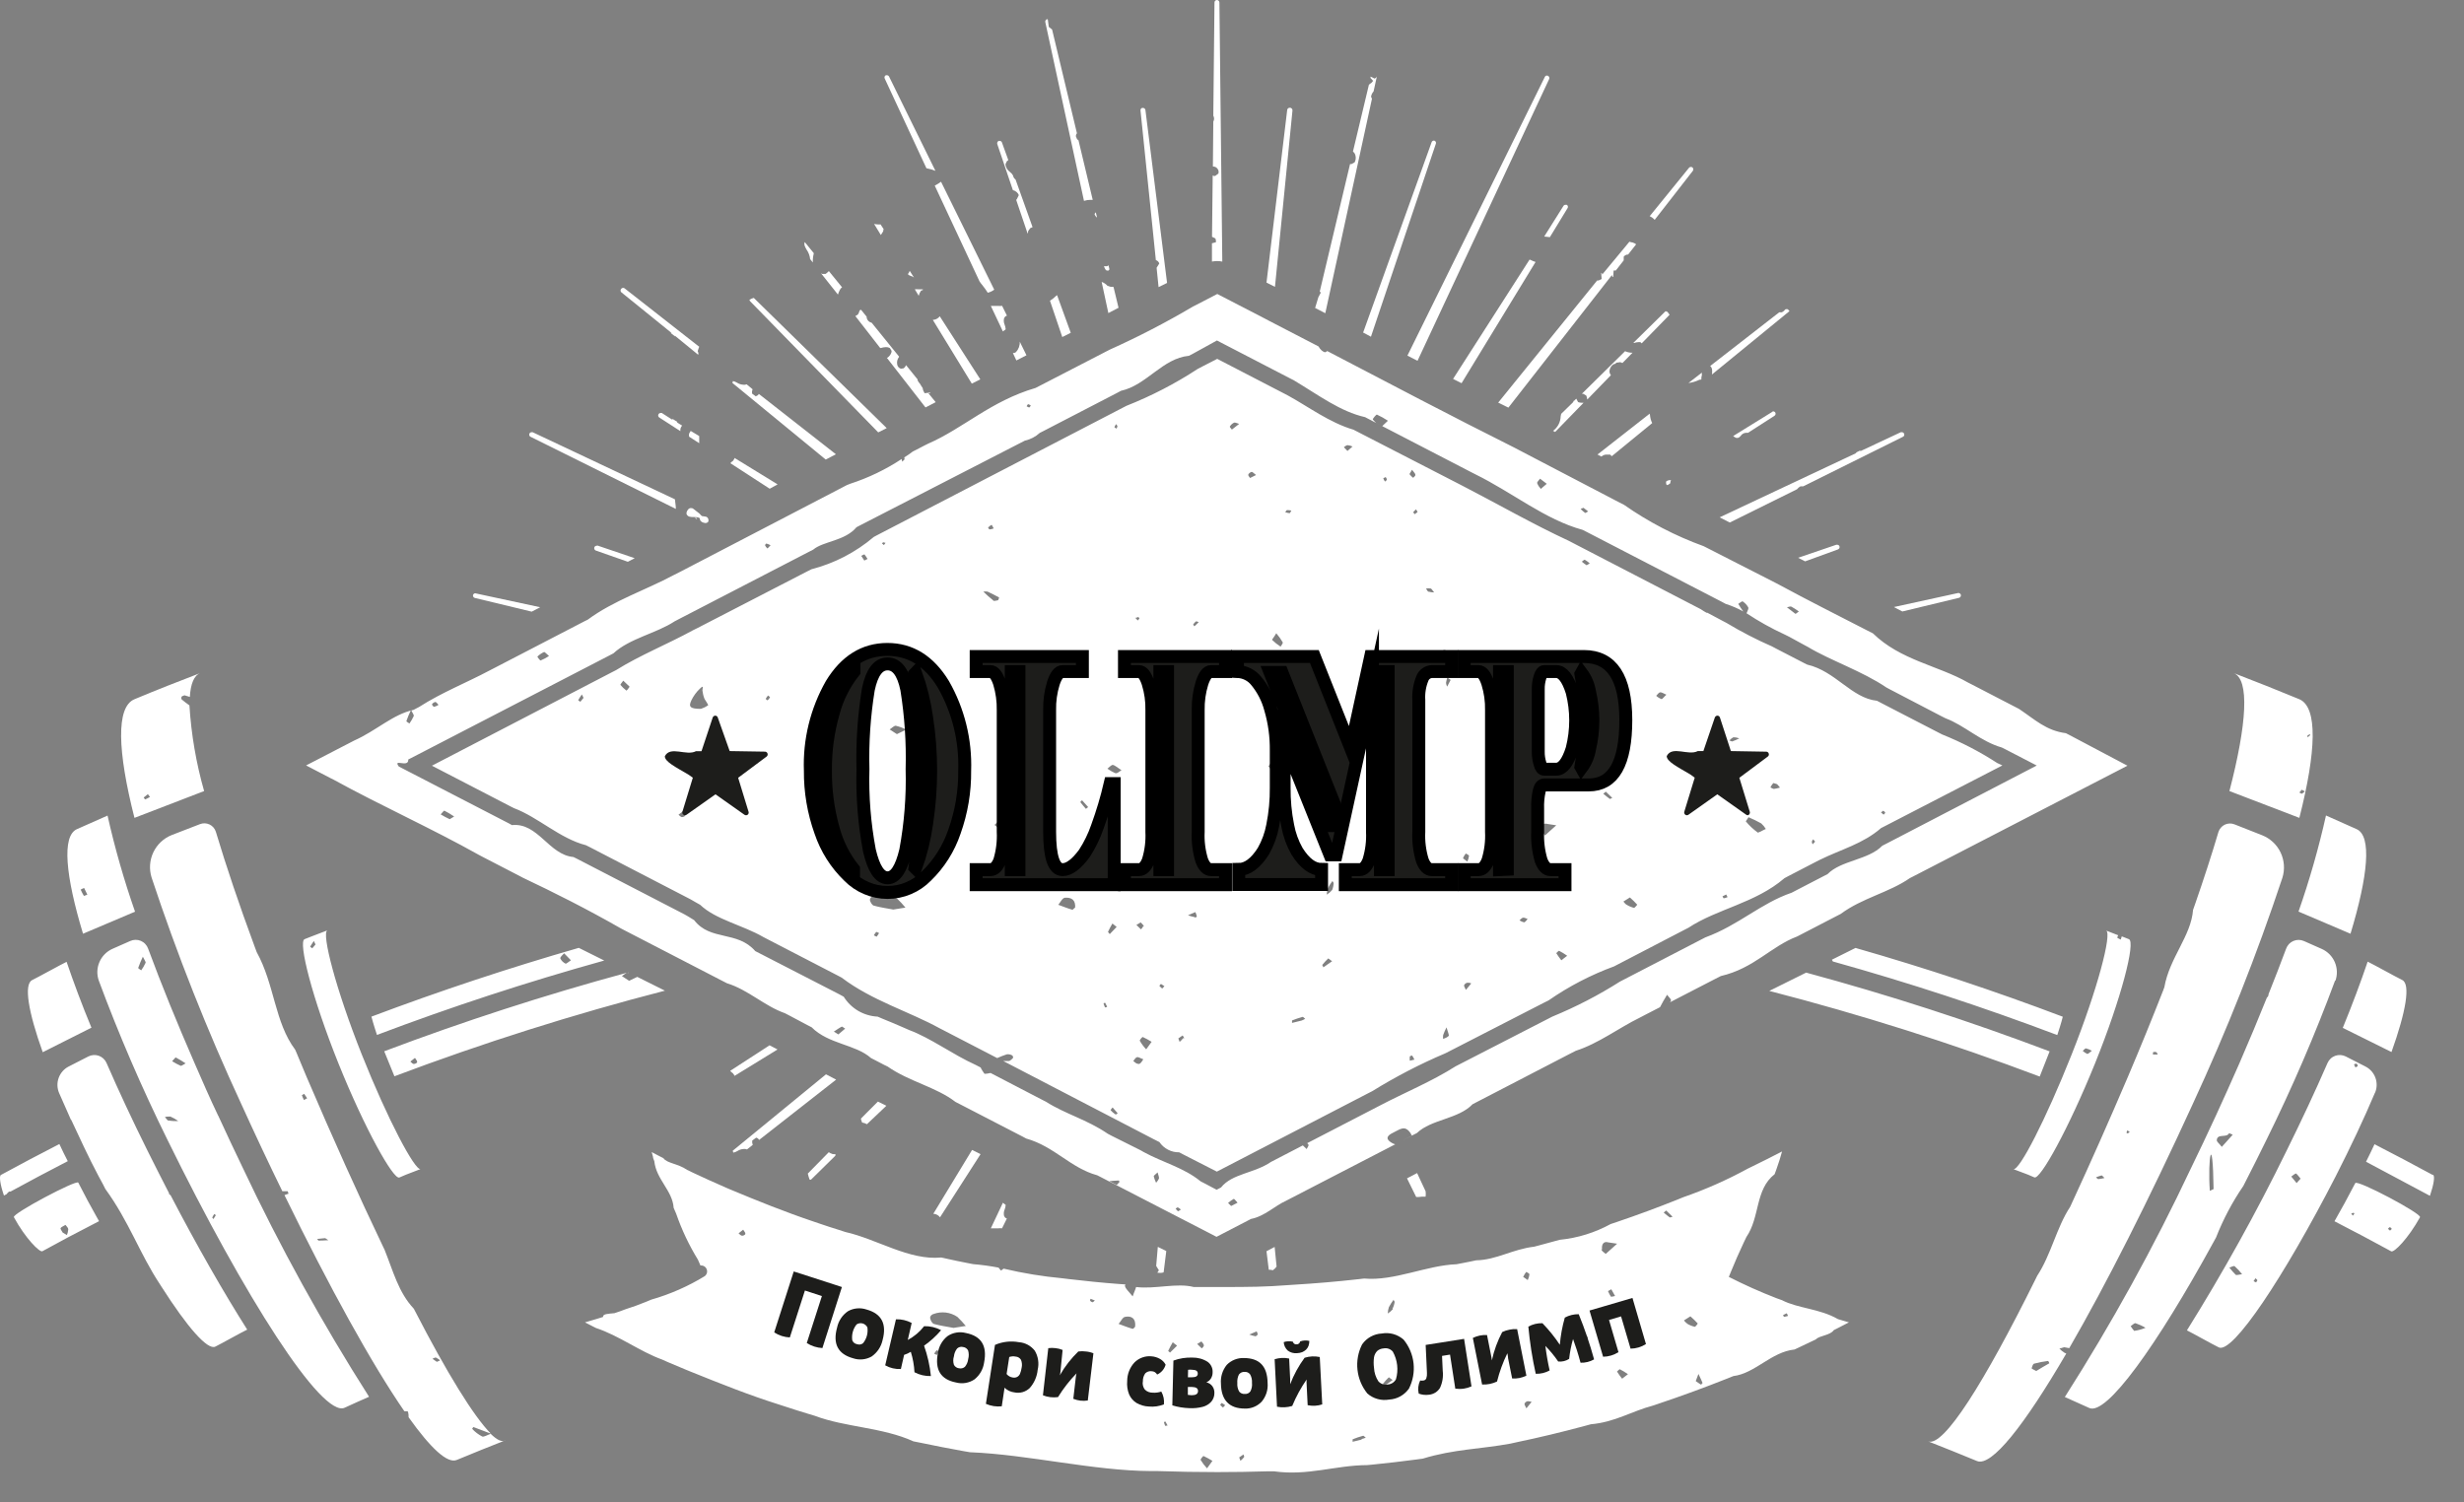 <svg width="82" height="50" viewBox="0 0 82 50" fill="none" xmlns="http://www.w3.org/2000/svg">
<rect x="0" y="0" width="82" height="50" fill="#808080" stroke="none"/>
<path d="M66.468 25.395C65.889 25.019 65.274 24.7 64.633 24.443L64.506 24.378L62.594 23.39L62.464 23.322C61.617 23.234 61.087 22.336 60.141 22.118L60.039 22.067L59.101 21.582L58.969 21.512C58.448 21.285 57.942 21.023 57.455 20.73L57.314 20.656L56.783 20.373L56.828 20.395C56.828 20.395 56.803 20.395 56.797 20.395C56.729 20.359 56.663 20.319 56.6 20.274L52.322 18.058L52.186 17.988C51.057 17.466 49.792 16.747 48.75 16.209L48.623 16.143L45.178 14.37L45.042 14.3C44.246 14.067 43.532 13.529 42.868 13.166L42.767 13.113L40.508 11.943L40.05 12.178L39.855 12.28C39.109 12.768 38.315 13.179 37.486 13.506L37.382 13.56L29.193 17.809L29.08 17.869C28.478 18.38 27.769 18.748 27.005 18.945L26.858 19.019L23.21 20.902L23.066 20.973C22.219 21.438 21.309 21.798 20.502 22.302L20.375 22.367L14.374 25.483L17 26.843L17.105 26.896C17.904 27.194 18.635 27.908 19.499 28.129L19.635 28.197L22.987 29.933L23.128 30.015L23.3 30.112C23.817 30.605 24.712 30.786 25.398 31.182L25.534 31.253L27.872 32.463C27.92 32.485 27.965 32.511 28.01 32.536C29.015 33.301 30.269 33.669 31.266 34.219L31.398 34.287L33.186 35.213C33.29 35.166 33.396 35.124 33.505 35.089C33.564 35.08 33.624 35.091 33.677 35.12C33.7 35.12 33.725 35.193 33.714 35.208C33.703 35.222 33.621 35.31 33.573 35.31C33.525 35.31 33.446 35.31 33.386 35.31L38.401 37.916L38.585 38.009C38.658 38.116 38.756 38.203 38.871 38.262C38.986 38.322 39.113 38.352 39.242 38.349L39.386 38.425L40.496 38.992L45.539 36.38L45.666 36.315C46.444 35.834 47.256 35.412 48.098 35.055C48.146 35.029 48.194 35.004 48.244 34.981L51.39 33.366C51.438 33.341 51.486 33.315 51.537 33.293C52.213 32.823 52.947 32.443 53.719 32.16L53.866 32.083L56.046 30.95L56.19 30.876C57.159 30.239 58.413 30.061 59.387 29.225L59.514 29.157L60.454 28.67L60.567 28.613C61.281 28.262 61.998 28.083 62.6 27.559L62.733 27.491L66.638 25.474L66.598 25.455L66.468 25.395ZM19.313 23.356C19.288 23.336 19.24 23.307 19.242 23.302C19.28 23.236 19.32 23.173 19.364 23.112L19.42 23.225L19.313 23.356ZM20.846 22.982C20.772 22.927 20.705 22.863 20.646 22.792C20.646 22.772 20.708 22.701 20.742 22.653L20.953 22.854C20.911 22.911 20.894 22.945 20.852 22.982H20.846ZM22.696 27.194C22.656 27.194 22.619 27.143 22.58 27.115L22.735 26.993C22.766 27.047 22.811 27.089 22.809 27.129C22.806 27.168 22.733 27.194 22.696 27.194ZM23.563 23.475C23.49 23.525 23.41 23.564 23.325 23.591C22.967 23.591 22.905 23.523 23.009 23.307C23.079 23.162 23.175 23.03 23.292 22.919C23.444 22.772 23.371 22.919 23.376 22.979C23.387 23.076 23.41 23.171 23.447 23.262C23.486 23.333 23.585 23.46 23.563 23.48V23.475ZM25.539 23.302C25.519 23.302 25.48 23.262 25.483 23.256C25.505 23.218 25.531 23.181 25.559 23.146C25.583 23.162 25.605 23.18 25.627 23.2C25.61 23.242 25.576 23.273 25.548 23.307L25.539 23.302ZM27.456 26.871C27.425 26.871 27.352 26.777 27.296 26.724C27.375 26.664 27.458 26.608 27.544 26.556C27.544 26.556 27.62 26.627 27.691 26.695C27.603 26.777 27.544 26.854 27.465 26.877L27.456 26.871ZM27.739 23.857C27.665 23.814 27.578 23.755 27.558 23.687C27.538 23.619 27.64 23.571 27.685 23.511L27.911 23.747C27.846 23.795 27.77 23.874 27.75 23.863L27.739 23.857ZM32.996 17.455L33.07 17.585C33.028 17.603 32.983 17.615 32.937 17.619C32.917 17.619 32.878 17.563 32.884 17.554C32.921 17.518 32.963 17.486 33.008 17.461L32.996 17.455ZM29.379 18.044C29.41 18.049 29.44 18.057 29.47 18.067L29.416 18.141C29.393 18.124 29.371 18.105 29.351 18.084C29.351 18.084 29.382 18.05 29.391 18.05L29.379 18.044ZM28.764 18.656L28.662 18.5C28.695 18.48 28.73 18.462 28.767 18.449C28.805 18.498 28.84 18.549 28.871 18.602L28.764 18.656ZM29.162 31.168C29.162 31.168 29.108 31.143 29.08 31.128C29.104 31.088 29.131 31.049 29.162 31.012C29.162 31.012 29.216 31.035 29.255 31.052C29.231 31.095 29.204 31.136 29.173 31.174L29.162 31.168ZM29.727 30.27C29.506 30.228 29.289 30.199 29.08 30.14C29.018 30.123 28.962 30.021 28.947 29.947C28.953 29.915 28.967 29.886 28.988 29.861C29.009 29.836 29.036 29.817 29.066 29.806C29.195 29.759 29.334 29.744 29.47 29.761C29.606 29.777 29.737 29.826 29.851 29.902C29.951 29.997 30.045 30.099 30.133 30.205L29.727 30.27ZM29.848 24.432L29.608 24.276C29.676 24.234 29.752 24.146 29.814 24.154C29.934 24.183 30.05 24.225 30.159 24.282L29.848 24.432ZM30.918 22.245C30.918 22.206 30.918 22.157 30.941 22.112C30.989 22.186 31.034 22.262 31.085 22.344C31.057 22.39 31.037 22.424 31.014 22.455C30.981 22.39 30.953 22.321 30.932 22.251L30.918 22.245ZM31.446 28.194C31.404 28.243 31.355 28.285 31.299 28.319C31.266 28.273 31.192 28.208 31.206 28.183C31.22 28.157 31.308 28.106 31.387 28.058C31.429 28.137 31.475 28.191 31.46 28.211L31.446 28.194ZM31.133 23.837C31.133 23.837 31.079 23.809 31.051 23.792L31.432 23.35L31.568 23.483C31.432 23.625 31.291 23.741 31.147 23.854L31.133 23.837ZM33.044 19.973C32.933 19.885 32.827 19.79 32.725 19.69C32.772 19.681 32.82 19.681 32.867 19.69C32.999 19.747 33.121 19.818 33.248 19.883C33.248 19.914 33.228 19.945 33.217 19.976C33.172 19.979 33.09 20.013 33.059 19.99L33.044 19.973ZM33.256 27.565C33.211 27.565 33.152 27.494 33.098 27.454C33.157 27.401 33.208 27.327 33.282 27.302C33.355 27.276 33.395 27.358 33.51 27.418C33.409 27.506 33.344 27.571 33.27 27.582L33.256 27.565ZM37.133 14.095L37.187 14.178C37.187 14.206 37.167 14.237 37.159 14.265C37.133 14.248 37.088 14.229 37.088 14.212C37.103 14.176 37.123 14.143 37.147 14.113L37.133 14.095ZM35.662 21.919L35.688 21.999L35.617 22.05L35.538 21.956L35.662 21.919ZM34.352 29.392C34.319 29.386 34.289 29.369 34.267 29.344C34.267 29.33 34.267 29.299 34.267 29.276L34.408 29.333C34.406 29.378 34.383 29.412 34.366 29.409L34.352 29.392ZM35.764 30.208C35.764 30.208 35.707 30.282 35.685 30.276C35.526 30.23 35.374 30.168 35.219 30.112C35.289 30.029 35.352 29.888 35.436 29.877C35.656 29.86 35.806 29.947 35.778 30.225L35.764 30.208ZM35.682 29.185C35.549 29.018 35.447 28.936 35.425 28.84C35.402 28.743 35.526 28.701 35.586 28.633C35.659 28.687 35.789 28.735 35.798 28.797C35.806 28.86 35.758 29.012 35.696 29.202L35.682 29.185ZM36.139 26.919C36.074 26.846 36.009 26.769 35.95 26.692C35.95 26.692 35.987 26.653 36.009 26.633L36.213 26.86L36.139 26.919ZM36.772 33.522C36.752 33.479 36.736 33.435 36.724 33.389C36.741 33.382 36.759 33.376 36.777 33.372C36.8 33.414 36.823 33.457 36.845 33.505C36.831 33.517 36.786 33.531 36.786 33.528L36.772 33.522ZM36.871 31.018C36.916 30.919 36.969 30.823 37.02 30.735L37.161 30.848L36.93 31.089C36.921 31.063 36.879 31.035 36.885 31.024L36.871 31.018ZM37.105 37.077C37.051 37.039 37.002 36.995 36.958 36.947C36.977 36.914 37 36.884 37.026 36.856L37.195 37.049C37.178 37.066 37.133 37.108 37.119 37.083L37.105 37.077ZM37.105 25.727C37.017 25.687 36.932 25.639 36.854 25.582C36.916 25.537 36.986 25.449 37.04 25.457C37.094 25.466 37.19 25.545 37.322 25.633C37.232 25.693 37.17 25.746 37.133 25.732L37.105 25.727ZM38.04 30.825C38.04 30.857 37.997 30.896 37.972 30.93L37.819 30.783L37.961 30.698C38.017 30.755 38.062 30.794 38.068 30.84L38.04 30.825ZM37.862 20.52C37.884 20.52 37.901 20.56 37.921 20.582L37.865 20.65L37.783 20.562C37.836 20.562 37.867 20.531 37.89 20.534L37.862 20.52ZM37.862 35.403C37.816 35.403 37.763 35.346 37.715 35.312C37.754 35.267 37.783 35.202 37.834 35.185C37.884 35.168 37.941 35.216 38.048 35.253C37.992 35.344 37.949 35.409 37.898 35.409L37.862 35.403ZM38.144 34.922C38.062 34.836 37.991 34.741 37.932 34.638C37.918 34.61 38.02 34.508 38.028 34.511C38.13 34.558 38.229 34.612 38.325 34.672L38.144 34.922ZM38.678 32.899C38.642 32.872 38.61 32.842 38.582 32.808C38.582 32.808 38.63 32.743 38.635 32.746C38.675 32.769 38.714 32.793 38.751 32.82L38.678 32.899ZM39.375 34.55C39.34 34.596 39.3 34.638 39.257 34.675L39.214 34.559L39.358 34.46C39.392 34.505 39.418 34.559 39.404 34.559L39.375 34.55ZM39.748 30.52C39.676 30.506 39.605 30.486 39.536 30.46L39.779 30.355C39.798 30.389 39.811 30.425 39.819 30.463C39.847 30.5 39.813 30.534 39.776 30.534L39.748 30.52ZM39.748 20.846C39.748 20.826 39.7 20.795 39.708 20.784C39.734 20.744 39.765 20.709 39.802 20.679C39.802 20.679 39.847 20.679 39.892 20.707L39.748 20.846ZM44.353 24.596C44.373 24.562 44.427 24.543 44.464 24.514C44.476 24.542 44.485 24.572 44.489 24.602C44.479 24.652 44.462 24.701 44.438 24.746C44.41 24.812 44.373 24.877 44.339 24.939C44.339 24.877 44.339 24.812 44.339 24.775C44.349 24.718 44.368 24.663 44.393 24.61L44.353 24.596ZM42.834 16.976C42.882 16.976 42.929 16.981 42.975 16.993C42.95 17.033 42.933 17.078 42.916 17.078C42.867 17.073 42.819 17.063 42.772 17.047C42.792 17.022 42.809 16.979 42.834 16.976ZM42.473 21.075C42.554 21.168 42.626 21.269 42.687 21.375C42.704 21.41 42.642 21.472 42.617 21.52C42.516 21.455 42.421 21.38 42.334 21.296C42.332 21.279 42.405 21.194 42.473 21.075ZM40.996 14.297C40.973 14.263 40.917 14.212 40.928 14.195C40.961 14.14 41.009 14.095 41.067 14.067C41.1 14.05 41.163 14.087 41.239 14.107L40.996 14.297ZM41.6 15.908C41.578 15.872 41.53 15.823 41.541 15.795C41.552 15.772 41.569 15.752 41.589 15.737C41.609 15.721 41.632 15.71 41.657 15.704C41.685 15.704 41.727 15.755 41.801 15.809L41.6 15.908ZM42.354 25.644C42.303 25.606 42.256 25.561 42.216 25.511C42.216 25.494 42.255 25.443 42.315 25.355C42.348 25.423 42.376 25.493 42.399 25.565C42.408 25.588 42.377 25.619 42.354 25.644ZM42.577 24.766C42.559 24.724 42.544 24.681 42.535 24.636C42.535 24.636 42.577 24.605 42.6 24.591C42.625 24.629 42.645 24.669 42.659 24.712C42.659 24.712 42.62 24.744 42.583 24.766H42.577ZM42.67 23.727C42.732 23.656 42.805 23.596 42.885 23.548C42.919 23.548 43.004 23.625 43.117 23.704C43.021 23.763 42.919 23.81 42.812 23.843C42.778 23.849 42.724 23.766 42.676 23.727H42.67ZM43.306 33.967C43.204 33.995 43.1 34.018 42.998 34.043C42.998 34.015 42.998 33.964 42.998 33.961C43.113 33.915 43.231 33.875 43.351 33.842C43.368 33.842 43.399 33.876 43.436 33.907C43.396 33.93 43.354 33.95 43.311 33.967H43.306ZM44.04 32.194C44.04 32.165 43.995 32.126 44.006 32.111C44.067 32.035 44.133 31.963 44.204 31.896L44.331 31.99L44.04 32.194ZM44.322 29.627C44.275 29.686 44.217 29.735 44.153 29.774C44.155 29.703 44.167 29.633 44.187 29.565C44.233 29.478 44.286 29.395 44.345 29.316C44.345 29.341 44.384 29.369 44.382 29.392C44.378 29.473 44.361 29.552 44.331 29.627H44.322ZM44.489 26.562C44.471 26.528 44.458 26.492 44.449 26.455C44.449 26.455 44.495 26.423 44.52 26.409C44.545 26.395 44.54 26.463 44.551 26.489L44.489 26.562ZM44.723 14.883C44.763 14.857 44.802 14.818 44.845 14.815C44.902 14.821 44.959 14.836 45.011 14.86L44.842 15.008L44.723 14.883ZM45.065 24.154C45.034 24.154 44.994 24.106 44.961 24.081C45.008 24.047 45.048 23.996 45.102 23.982C45.155 23.968 45.186 24.024 45.265 24.067C45.209 24.102 45.148 24.132 45.085 24.154H45.065ZM45.827 24.562C45.774 24.534 45.727 24.496 45.686 24.452C45.728 24.418 45.771 24.355 45.813 24.355C45.911 24.369 46.006 24.397 46.096 24.438C45.92 24.528 45.87 24.574 45.847 24.562H45.827ZM46.087 16.019C46.064 15.988 46.046 15.953 46.033 15.917C46.033 15.917 46.087 15.891 46.115 15.877C46.13 15.906 46.155 15.934 46.152 15.957C46.149 15.979 46.13 15.999 46.107 16.019H46.087ZM46.426 27.14L46.178 27.001C46.31 26.962 46.44 26.913 46.573 26.882C46.604 26.882 46.646 26.925 46.686 26.95L46.426 27.14ZM46.977 15.62C47.039 15.702 47.09 15.741 47.101 15.792C47.112 15.843 47.056 15.866 47.03 15.903C46.983 15.868 46.941 15.826 46.906 15.778C46.912 15.755 46.957 15.704 46.996 15.62H46.977ZM46.917 35.301C46.913 35.255 46.913 35.208 46.917 35.162C46.917 35.145 46.993 35.125 46.996 35.131C47.024 35.174 47.049 35.218 47.07 35.264L46.917 35.301ZM47.081 17.112C47.064 17.09 47.027 17.056 47.033 17.044C47.06 17.01 47.092 16.978 47.126 16.951L47.177 17.041L47.081 17.112ZM47.536 19.693C47.499 19.673 47.482 19.622 47.459 19.585C47.508 19.577 47.558 19.577 47.606 19.585C47.643 19.585 47.666 19.648 47.728 19.716C47.669 19.715 47.612 19.708 47.555 19.693H47.536ZM48.191 34.485C48.171 34.528 48.083 34.548 48.027 34.576C48.02 34.534 48.02 34.491 48.027 34.448C48.058 34.36 48.096 34.273 48.14 34.191C48.188 34.369 48.23 34.437 48.211 34.485H48.191ZM48.16 22.851C48.139 22.813 48.127 22.77 48.123 22.727C48.132 22.666 48.146 22.606 48.165 22.548L48.276 22.628L48.16 22.851ZM48.061 21.812C48.01 21.789 47.982 21.724 47.945 21.679C47.99 21.662 48.041 21.628 48.083 21.633C48.168 21.664 48.249 21.703 48.326 21.75C48.171 21.775 48.103 21.812 48.061 21.812ZM48.685 28.565C48.709 28.507 48.742 28.453 48.781 28.404C48.818 28.429 48.885 28.454 48.888 28.483C48.879 28.549 48.86 28.614 48.832 28.675C48.753 28.61 48.679 28.568 48.685 28.551V28.565ZM48.784 32.944C48.753 32.868 48.713 32.822 48.724 32.788C48.734 32.767 48.748 32.749 48.767 32.735C48.785 32.72 48.806 32.711 48.829 32.706C48.868 32.706 48.916 32.706 48.962 32.729L48.784 32.944ZM50.447 24.602C50.482 24.575 50.52 24.552 50.56 24.534C50.56 24.534 50.596 24.571 50.625 24.602C50.587 24.626 50.546 24.646 50.503 24.662C50.503 24.662 50.467 24.608 50.447 24.588V24.602ZM50.729 30.698C50.672 30.686 50.617 30.663 50.568 30.63C50.605 30.599 50.636 30.553 50.681 30.542C50.726 30.531 50.769 30.562 50.837 30.582C50.8 30.622 50.769 30.684 50.74 30.684L50.729 30.698ZM51.294 27.661C51.266 27.469 51.362 27.378 51.494 27.421L51.791 27.466L51.413 27.806C51.39 27.743 51.302 27.701 51.297 27.647L51.294 27.661ZM51.602 29.248C51.556 29.184 51.518 29.116 51.489 29.044C51.489 29.044 51.562 29.001 51.599 28.981C51.636 29.047 51.675 29.114 51.723 29.205C51.685 29.218 51.645 29.228 51.605 29.233L51.602 29.248ZM51.96 31.959C51.9 31.882 51.843 31.803 51.791 31.721C51.791 31.721 51.87 31.636 51.887 31.644C51.98 31.692 52.07 31.747 52.155 31.808L51.96 31.959ZM52.802 18.812C52.746 18.776 52.692 18.736 52.641 18.693C52.675 18.67 52.726 18.619 52.74 18.628C52.799 18.663 52.855 18.704 52.906 18.75C52.844 18.781 52.802 18.818 52.802 18.812ZM53.575 26.59C53.499 26.537 53.429 26.474 53.355 26.415L53.44 26.347L53.655 26.554C53.615 26.568 53.575 26.599 53.564 26.59H53.575ZM54.386 30.216C54.297 30.194 54.213 30.159 54.135 30.112C54.089 30.089 54.061 30.041 54.025 30.004L54.242 29.868C54.328 29.944 54.41 30.024 54.487 30.109C54.487 30.109 54.397 30.222 54.375 30.216H54.386ZM55.298 23.268C55.231 23.243 55.17 23.205 55.117 23.157C55.16 23.118 55.196 23.05 55.247 23.041C55.298 23.033 55.36 23.081 55.456 23.12C55.371 23.194 55.321 23.276 55.287 23.268H55.298ZM57.362 29.899C57.362 29.899 57.32 29.834 57.322 29.831L57.447 29.769L57.492 29.857C57.447 29.877 57.399 29.891 57.351 29.899H57.362ZM57.644 24.676C57.622 24.676 57.585 24.653 57.554 24.642C57.59 24.599 57.635 24.563 57.684 24.537C57.721 24.537 57.777 24.537 57.882 24.574C57.806 24.613 57.728 24.647 57.647 24.676H57.644ZM58.492 27.704C58.346 27.598 58.214 27.474 58.099 27.335C58.099 27.335 58.153 27.253 58.189 27.197C58.334 27.258 58.476 27.327 58.613 27.404C58.672 27.457 58.724 27.519 58.765 27.588C58.661 27.63 58.52 27.729 58.48 27.704H58.492ZM59.042 26.256C59.003 26.256 58.96 26.222 58.918 26.205C58.943 26.153 58.975 26.104 59.014 26.061C59.031 26.061 59.096 26.084 59.141 26.098L59.237 26.211C59.169 26.231 59.1 26.246 59.031 26.256H59.042ZM60.324 28.098C60.308 28.072 60.299 28.043 60.296 28.012C60.305 27.983 60.32 27.956 60.341 27.933L60.406 28.01L60.324 28.098ZM62.685 27.112L62.597 27.038L62.673 26.981C62.696 27.001 62.736 27.021 62.738 27.044C62.741 27.066 62.702 27.089 62.685 27.112ZM55.594 33.344L55.416 33.437L55.594 33.344ZM43.978 11.589L44.156 11.682L43.978 11.589ZM32.723 35.581L32.974 35.709L32.723 35.581ZM68.866 24.46L68.75 24.401C68.089 24.313 67.731 23.953 67.188 23.591L67.044 23.517L65.633 22.786L65.494 22.715C64.503 22.149 63.249 21.976 62.329 21.078L62.151 20.988C61.16 20.478 60.149 19.971 59.214 19.463L59.068 19.387L56.848 18.254L56.696 18.177C55.757 17.837 54.866 17.374 54.047 16.801C53.996 16.778 53.948 16.753 53.9 16.727L50.543 14.974L50.402 14.9C48.306 13.852 46.245 12.767 44.167 11.682C44.142 11.702 44.125 11.719 44.105 11.722C44.032 11.722 43.935 11.634 43.879 11.529L42.238 10.679L42.089 10.6L40.51 9.784L39.804 10.15L39.703 10.2C38.806 10.731 37.88 11.21 36.93 11.637L36.831 11.688L34.572 12.855L34.462 12.911C32.965 13.351 32.068 14.251 30.884 14.767L30.76 14.829L30.509 14.96L30.376 15.027C30.286 15.095 30.195 15.161 30.094 15.223C30.094 15.251 30.114 15.28 30.094 15.299C30.074 15.319 30.049 15.342 30.023 15.365C30.023 15.333 30.001 15.299 30.009 15.274C29.476 15.626 28.897 15.905 28.29 16.101L28.179 16.146L22.619 19.039L22.422 19.138C21.487 19.639 20.414 19.988 19.561 20.622L19.451 20.676L16.376 22.271L16.261 22.33C15.577 22.696 14.682 23.055 13.951 23.526L13.762 23.625C13.07 23.775 12.533 24.313 11.785 24.647L11.669 24.707L10.187 25.474L10.994 25.894L11.102 25.948C12.711 26.831 14.324 27.548 15.959 28.463L16.077 28.525L17.288 29.151L17.401 29.211C18.446 29.706 19.519 30.245 20.654 30.893L20.779 30.959L24 32.624L24.192 32.723C24.901 32.941 25.438 33.48 26.121 33.72L26.313 33.82L26.878 34.12L27.01 34.188C27.575 34.754 28.473 34.754 28.987 35.213L29.12 35.281L29.425 35.44L29.538 35.494C30.26 35.998 31.155 36.176 31.797 36.672L31.941 36.746L34.05 37.836L34.149 37.89C35.092 38.154 35.628 38.873 36.515 39.114L36.642 39.179L40.485 41.162L41.513 40.629L41.631 40.567C42.08 40.482 42.439 40.122 42.786 39.969L42.953 39.882L46.432 38.083C46.392 38.073 46.354 38.056 46.319 38.035C46.115 37.919 46.132 37.805 46.355 37.7C46.578 37.596 46.754 37.417 46.951 37.726C46.951 37.748 46.979 37.771 46.991 37.794L46.669 37.958L47.039 37.766L47.152 37.709C47.635 37.247 48.53 37.247 49.007 36.749L49.128 36.686L52.254 35.066L52.443 34.97C53.189 34.732 53.906 34.191 54.555 33.876L54.75 33.774L55.244 33.519C55.315 33.378 55.4 33.236 55.479 33.106C55.524 33.171 55.628 33.261 55.608 33.301C55.6 33.32 55.59 33.338 55.578 33.355L57.074 32.582L57.269 32.483C58.384 32.222 58.923 31.502 59.81 31.165L60.002 31.066L61.132 30.48L61.259 30.415C61.97 29.885 62.865 29.706 63.557 29.225L63.673 29.166L70.8 25.483L68.866 24.46ZM59.615 20.189C59.702 20.237 59.785 20.291 59.864 20.35C59.802 20.395 59.757 20.435 59.751 20.429C59.658 20.361 59.567 20.285 59.468 20.211C59.525 20.203 59.579 20.172 59.615 20.189ZM52.697 16.9L52.853 17.019C52.819 17.036 52.765 17.078 52.751 17.07C52.697 17.03 52.647 16.985 52.601 16.937L52.697 16.9ZM51.252 15.931L51.475 16.101C51.393 16.172 51.336 16.223 51.277 16.271C51.226 16.215 51.184 16.151 51.156 16.081C51.147 16.036 51.218 15.982 51.252 15.931ZM34.216 13.453C34.245 13.453 34.273 13.478 34.304 13.495C34.287 13.518 34.27 13.56 34.25 13.56C34.23 13.56 34.194 13.535 34.166 13.521C34.182 13.495 34.199 13.453 34.216 13.453ZM25.505 18.09C25.554 18.102 25.6 18.122 25.644 18.146L25.542 18.254C25.51 18.227 25.483 18.194 25.463 18.158C25.454 18.129 25.494 18.087 25.505 18.09ZM18.11 21.698C18.13 21.698 18.192 21.764 18.271 21.832C18.182 21.891 18.087 21.941 17.989 21.982C17.972 21.982 17.876 21.86 17.884 21.851C17.95 21.787 18.026 21.735 18.11 21.698ZM14.49 23.361C14.516 23.361 14.549 23.415 14.595 23.458C14.549 23.488 14.498 23.51 14.445 23.523C14.422 23.523 14.369 23.452 14.377 23.438C14.39 23.418 14.407 23.401 14.426 23.388C14.445 23.375 14.467 23.366 14.49 23.361ZM13.668 23.645H13.688C13.739 23.749 13.781 23.797 13.77 23.829C13.73 23.916 13.682 23.999 13.626 24.078C13.589 24.05 13.519 24.016 13.524 23.999C13.565 23.88 13.613 23.763 13.668 23.65V23.645ZM14.964 27.262C14.862 27.215 14.762 27.162 14.665 27.103C14.705 27.061 14.773 26.973 14.787 26.979C14.9 27.037 15.009 27.102 15.114 27.174C15.027 27.222 14.964 27.27 14.964 27.262ZM27.9 34.426L27.75 34.332C27.838 34.276 27.922 34.213 28.016 34.165C28.032 34.165 28.089 34.211 28.126 34.233L27.9 34.426ZM37.164 39.437L36.919 39.309C37.023 39.295 37.13 39.295 37.238 39.287C37.238 39.287 37.255 39.335 37.255 39.338L37.164 39.437ZM38.576 39.21C38.551 39.266 38.516 39.318 38.474 39.363C38.44 39.294 38.414 39.222 38.395 39.148C38.395 39.122 38.452 39.088 38.525 39.018C38.545 39.111 38.579 39.165 38.568 39.21H38.576ZM39.206 40.315C39.176 40.288 39.148 40.257 39.124 40.224C39.149 40.207 39.183 40.176 39.197 40.182C39.234 40.202 39.269 40.226 39.299 40.255C39.267 40.278 39.233 40.298 39.197 40.315H39.206ZM40.971 40.136L40.869 40.035C40.927 39.982 40.992 39.936 41.061 39.898C41.078 39.898 41.143 39.981 41.185 40.026L40.971 40.136ZM62.781 28.075L62.642 28.146C62.171 28.627 61.276 28.627 60.818 29.092L60.708 29.148L59.757 29.641L59.627 29.709C58.587 30.066 57.87 30.786 56.752 31.197L56.611 31.27L54.05 32.596L53.917 32.664C53.2 33.12 52.444 33.511 51.658 33.834L51.526 33.902L48.566 35.423L48.445 35.485C47.637 35.998 46.751 36.358 45.926 36.791L45.822 36.845L43.501 38.046C43.523 38.06 43.54 38.081 43.549 38.105C43.549 38.142 43.512 38.185 43.484 38.241L43.357 38.12L42.456 38.587L42.298 38.669C41.733 39.054 41.007 39.054 40.635 39.519L40.553 39.562L40.488 39.595L40.364 39.53L40.081 39.38L39.954 39.315C39.404 38.862 38.686 38.683 38.062 38.341L37.963 38.284L36.989 37.797L36.865 37.731C36.17 37.256 35.453 37.077 34.809 36.666L34.66 36.59L32.965 35.709C32.965 35.709 32.771 35.754 32.757 35.729C32.711 35.665 32.669 35.597 32.632 35.528L32.714 35.57L32.621 35.519C32.573 35.494 32.522 35.471 32.474 35.443C31.692 35.089 30.978 34.548 30.258 34.281L30.111 34.216C29.868 34.106 29.625 34.009 29.385 33.91L29.207 33.834C28.98 33.823 28.758 33.757 28.561 33.642C28.365 33.526 28.199 33.365 28.078 33.171L27.934 33.092L25.277 31.726L25.135 31.653C24.534 30.964 23.639 31.324 23.102 30.624L22.924 30.514L22.786 30.434C21.527 29.786 20.321 29.16 19.211 28.585L19.084 28.522C18.263 28.449 17.904 27.369 17.037 27.46L16.941 27.406L13.352 25.551L13.27 25.508C13.067 25.225 13.604 25.571 13.587 25.276L13.688 25.225L20.284 21.812L20.414 21.744C20.951 21.245 21.846 21.078 22.45 20.679L22.591 20.605L26.931 18.359L27.064 18.291C27.4 18.008 28.117 18.008 28.504 17.546L28.64 17.475L33.979 14.73L34.106 14.665C34.291 14.624 34.463 14.535 34.603 14.407L34.725 14.345L37.181 13.073L37.308 13.005C38.155 12.821 38.689 11.923 39.567 11.841L39.714 11.764L40.499 11.331L40.623 11.396L42.947 12.6L43.049 12.651C43.896 13.158 44.602 13.696 45.429 13.883L45.565 13.954L45.949 14.155L45.802 14.079C45.76 14.042 45.721 14.003 45.686 13.96C45.672 13.943 45.802 13.79 45.822 13.798C45.949 13.856 46.072 13.924 46.189 14.002C46.11 14.076 46.039 14.146 46 14.181L48.97 15.719L49.097 15.784C50.337 16.393 51.413 17.291 52.669 17.634L52.807 17.704L57.286 20.021L57.43 20.098C57.633 20.162 57.829 20.246 58.014 20.35C57.955 20.269 57.899 20.185 57.848 20.098C57.848 20.098 57.978 20.002 57.992 20.013C58.07 20.063 58.135 20.132 58.181 20.214C58.198 20.254 58.164 20.313 58.124 20.41C58.531 20.68 58.958 20.917 59.401 21.121L59.542 21.191L60.062 21.475L60.163 21.529C60.909 21.979 61.984 22.339 62.778 22.88L62.911 22.951L64.605 23.834L64.746 23.905C65.373 24.137 65.912 24.676 66.618 24.877L66.796 24.967L67.781 25.477L62.781 28.075Z" fill="white"/>
<path d="M32.104 25.644C32.112 26.337 31.996 27.026 31.763 27.678C31.573 28.239 31.253 28.746 30.828 29.157C30.66 29.329 30.459 29.466 30.237 29.559C30.016 29.653 29.778 29.701 29.538 29.701C29.297 29.701 29.059 29.653 28.838 29.559C28.616 29.466 28.415 29.329 28.247 29.157C27.822 28.747 27.501 28.239 27.312 27.678C27.078 27.026 26.962 26.337 26.968 25.644C26.931 24.64 27.175 23.645 27.671 22.772C28.143 21.999 28.761 21.613 29.532 21.613C30.303 21.613 30.921 21.999 31.393 22.772C31.892 23.644 32.138 24.639 32.104 25.644ZM27.722 27.556C27.549 26.934 27.465 26.29 27.471 25.644C27.464 24.997 27.551 24.352 27.728 23.73C27.86 23.226 28.096 22.757 28.419 22.35V22.305C28.011 22.684 27.704 23.159 27.524 23.687C27.294 24.314 27.18 24.977 27.188 25.644C27.18 26.308 27.291 26.967 27.516 27.59C27.696 28.118 28.001 28.593 28.405 28.976V28.927C28.084 28.524 27.851 28.056 27.722 27.556ZM30.354 25.599C30.378 24.711 30.319 23.822 30.178 22.945C30.063 22.378 29.848 22.095 29.538 22.095C29.227 22.095 29.015 22.378 28.897 22.945C28.755 23.821 28.695 24.709 28.719 25.596C28.693 26.503 28.765 27.41 28.933 28.302C29.074 28.908 29.275 29.214 29.538 29.214C29.8 29.214 29.998 28.908 30.142 28.302C30.307 27.411 30.378 26.505 30.354 25.599ZM30.836 27.415C31.017 26.241 31.017 25.047 30.836 23.874C30.765 23.371 30.643 22.877 30.472 22.398L30.45 22.421C30.751 24.56 30.751 26.731 30.45 28.871L30.472 28.893C30.642 28.414 30.765 27.919 30.836 27.415Z" fill="#1D1D1B" stroke="black" stroke-width="0.43" stroke-miterlimit="10"/>
<path d="M34.931 23.636V27.678C34.931 28.528 35.075 28.942 35.363 28.942C35.583 28.942 35.823 28.76 36.086 28.404C36.266 28.126 36.413 27.827 36.52 27.514C36.691 27.044 36.834 26.565 36.947 26.078H37.08V29.443H32.486V28.942H32.96C33.087 28.942 33.191 28.843 33.27 28.641C33.363 28.329 33.402 28.004 33.386 27.678V23.636C33.392 23.329 33.35 23.023 33.262 22.73C33.177 22.477 33.078 22.35 32.96 22.35H32.486V21.849H36.021V22.35H35.363C35.244 22.35 35.142 22.477 35.058 22.73C34.967 23.023 34.924 23.329 34.931 23.636ZM33.911 28.942V22.35H33.654V28.942H33.911Z" fill="#1D1D1B" stroke="black" stroke-width="0.43" stroke-miterlimit="10"/>
<path d="M39.875 23.636V27.678C39.859 28.002 39.9 28.326 39.994 28.636C40.073 28.84 40.177 28.942 40.304 28.942H40.784V29.443H37.421V28.942H37.904C38.031 28.942 38.136 28.84 38.215 28.636C38.309 28.326 38.349 28.002 38.333 27.678V23.636C38.34 23.329 38.297 23.023 38.206 22.73C38.121 22.477 38.023 22.35 37.904 22.35H37.421V21.849H40.784V22.35H40.304C40.186 22.35 40.087 22.477 40.002 22.73C39.912 23.023 39.869 23.329 39.875 23.636ZM38.856 28.942V22.35H38.599V28.942H38.856Z" fill="#1D1D1B" stroke="black" stroke-width="0.43" stroke-miterlimit="10"/>
<path d="M48.309 22.35H47.649C47.58 22.353 47.513 22.377 47.458 22.418C47.402 22.458 47.359 22.515 47.335 22.579C47.242 22.806 47.202 23.051 47.217 23.296V27.678C47.201 28.002 47.241 28.326 47.335 28.636C47.414 28.84 47.519 28.942 47.649 28.942H48.309V29.443H44.771V28.942H45.246C45.376 28.942 45.477 28.84 45.556 28.636C45.65 28.326 45.691 28.002 45.675 27.678V22.911L44.466 28.449H44.26L42.735 24.645V26.208C42.731 26.634 42.77 27.059 42.854 27.477C42.909 27.776 43.013 28.063 43.162 28.327C43.416 28.732 43.687 28.936 43.981 28.936V29.437H41.225V28.936C41.507 28.936 41.789 28.732 42.044 28.327C42.194 28.063 42.299 27.776 42.354 27.477C42.438 27.059 42.478 26.634 42.473 26.208V24.979C42.479 24.51 42.416 24.043 42.284 23.593C42.194 23.252 42.031 22.934 41.806 22.662C41.731 22.568 41.636 22.491 41.528 22.437C41.421 22.383 41.303 22.352 41.182 22.347V21.849H43.741L44.952 24.897L45.615 21.849H48.309V22.35ZM44.398 27.477V26.741L42.662 22.378H42.267L44.3 27.477H44.398ZM45.94 22.35V28.942H46.197V22.35H45.94Z" fill="#1D1D1B" stroke="black" stroke-width="0.43" stroke-miterlimit="10"/>
<path d="M48.727 21.849H52.714C53.64 21.849 54.104 22.553 54.106 23.962C54.106 25.405 53.695 26.125 52.872 26.123H51.39C51.316 26.123 51.26 26.186 51.226 26.313C51.182 26.512 51.164 26.716 51.172 26.919V27.678C51.158 28.002 51.197 28.325 51.288 28.636C51.367 28.84 51.469 28.942 51.599 28.942H52.082V29.443H48.727V28.942H49.204C49.334 28.942 49.439 28.84 49.518 28.636C49.612 28.326 49.652 28.002 49.636 27.678V23.636C49.643 23.329 49.6 23.023 49.509 22.73C49.425 22.477 49.323 22.35 49.204 22.35H48.727V21.849ZM50.162 28.93V22.35H49.902V28.942L50.162 28.93ZM51.39 25.599H51.791C52 25.599 52.178 25.372 52.319 24.922C52.477 24.3 52.477 23.649 52.319 23.027C52.178 22.577 52 22.35 51.791 22.35H51.39C51.336 22.35 51.288 22.41 51.252 22.526C51.209 22.661 51.189 22.803 51.192 22.945V25.016C51.19 25.154 51.21 25.292 51.252 25.424C51.28 25.54 51.328 25.599 51.39 25.599ZM52.898 24.928C53.048 24.301 53.048 23.648 52.898 23.021C52.86 22.795 52.769 22.582 52.632 22.398L52.613 22.432C52.706 22.941 52.748 23.459 52.737 23.976C52.748 24.492 52.706 25.009 52.613 25.517L52.632 25.551C52.769 25.367 52.86 25.154 52.898 24.928Z" fill="#1D1D1B" stroke="black" stroke-width="0.43" stroke-miterlimit="10"/>
<path d="M58.167 27.132C58.148 27.132 58.129 27.126 58.113 27.115L57.15 26.435L56.19 27.115C56.175 27.125 56.158 27.131 56.139 27.132C56.12 27.132 56.101 27.126 56.086 27.115C56.071 27.104 56.059 27.088 56.053 27.07C56.047 27.053 56.047 27.033 56.052 27.015L56.399 25.882L56.249 25.772C55.826 25.523 55.467 25.344 55.467 25.163C55.648 24.803 56.185 25.163 56.501 24.996H56.687L57.068 23.88C57.075 23.862 57.086 23.846 57.101 23.835C57.116 23.824 57.134 23.818 57.153 23.817C57.172 23.817 57.191 23.823 57.206 23.834C57.221 23.846 57.232 23.861 57.238 23.88L57.602 24.996L58.779 25.016C58.798 25.016 58.816 25.022 58.831 25.033C58.846 25.044 58.857 25.06 58.862 25.078C58.868 25.095 58.869 25.114 58.864 25.132C58.858 25.15 58.848 25.165 58.833 25.177L57.884 25.885L58.232 27.018C58.237 27.036 58.237 27.055 58.23 27.073C58.224 27.091 58.213 27.106 58.198 27.117C58.189 27.124 58.178 27.129 58.167 27.132Z" fill="#1D1D1B"/>
<path d="M24.828 27.132C24.808 27.132 24.79 27.126 24.774 27.115L23.811 26.435L22.848 27.115C22.833 27.125 22.816 27.131 22.797 27.132C22.778 27.132 22.759 27.126 22.744 27.115C22.729 27.104 22.717 27.088 22.711 27.07C22.705 27.053 22.705 27.033 22.71 27.015L23.057 25.882L22.907 25.777C22.484 25.528 22.125 25.35 22.125 25.169C22.306 24.809 22.843 25.169 23.159 25.001H23.345L23.718 23.88C23.724 23.862 23.736 23.846 23.751 23.835C23.766 23.824 23.784 23.818 23.803 23.817C23.822 23.817 23.84 23.823 23.855 23.834C23.871 23.846 23.882 23.861 23.887 23.88L24.283 24.996L25.46 25.015C25.479 25.016 25.497 25.022 25.511 25.033C25.526 25.044 25.537 25.06 25.543 25.078C25.549 25.095 25.549 25.114 25.544 25.132C25.539 25.15 25.528 25.165 25.514 25.177L24.565 25.885L24.912 27.018C24.918 27.036 24.917 27.055 24.911 27.073C24.905 27.091 24.894 27.106 24.878 27.117C24.863 27.127 24.846 27.132 24.828 27.132Z" fill="#1D1D1B"/>
<path d="M61.027 44.267L61.129 44.216L61.53 44.009L61.346 43.955L61.166 43.901C60.55 43.547 59.833 43.547 59.302 43.27L59.118 43.204C58.579 42.995 58.05 42.759 57.534 42.496C57.551 42.448 57.571 42.4 57.591 42.355C57.724 42.023 57.873 41.689 58.028 41.357C58.059 41.295 58.091 41.23 58.119 41.168C58.579 40.491 58.401 39.593 59.059 39.077L59.127 38.887C59.195 38.698 59.254 38.51 59.305 38.321C58.989 38.485 58.672 38.647 58.35 38.802L58.158 38.896C57.471 39.271 56.755 39.588 56.015 39.845L55.815 39.927C55.154 40.191 54.487 40.438 53.813 40.666L53.601 40.737C53.077 41.024 52.501 41.203 51.907 41.261L51.695 41.318L51.269 41.434L51.057 41.49C50.337 41.573 49.8 41.932 49.125 41.944L48.911 41.989L48.693 42.032L48.476 42.074C47.471 42.111 46.395 42.641 45.398 42.55L45.178 42.575C44.483 42.653 43.788 42.712 43.091 42.754L42.882 42.768C42.094 42.83 41.558 42.83 40.787 42.833H39.728C39.163 42.686 38.446 42.91 37.808 42.833C37.791 42.91 37.74 43.003 37.695 43.145C37.562 42.978 37.458 42.895 37.438 42.799C37.438 42.782 37.438 42.765 37.455 42.745H37.435L37.229 42.731C36.664 42.689 36.114 42.632 35.56 42.567L35.349 42.541C34.693 42.48 34.042 42.373 33.4 42.221L33.313 42.286C33.29 42.255 33.251 42.218 33.231 42.187C32.951 42.133 32.668 42.094 32.384 42.071L32.169 42.029C31.96 41.989 31.751 41.944 31.542 41.898L31.325 41.85C30.258 41.955 29.182 41.236 28.131 41.001L27.92 40.932C27.711 40.868 27.502 40.8 27.293 40.728L27.087 40.658C26.135 40.338 25.24 39.978 24.263 39.57L24.153 39.522C23.786 39.363 23.424 39.199 23.063 39.029L22.865 38.933C22.557 38.72 22.199 38.72 22.077 38.544L21.883 38.445L21.688 38.343L21.73 38.493C21.73 38.544 21.758 38.596 21.775 38.644C21.84 39.258 22.38 39.618 22.419 40.199C22.447 40.264 22.473 40.326 22.501 40.389C22.687 40.925 22.93 41.44 23.227 41.924L23.311 42.117C23.354 42.112 23.397 42.121 23.434 42.142C23.471 42.164 23.5 42.197 23.516 42.237C23.533 42.276 23.536 42.32 23.526 42.362C23.515 42.404 23.491 42.441 23.458 42.468C22.901 42.809 22.301 43.073 21.674 43.252L21.498 43.326C21.267 43.42 21.035 43.505 20.809 43.575L20.632 43.641L20.448 43.703C20.233 43.725 20.056 43.725 20.07 43.828L19.872 43.89L19.468 44.009L19.649 44.102L19.832 44.196C20.592 44.445 21.309 44.986 22.029 45.244L22.213 45.326L22.778 45.564L22.97 45.643C24.012 46.062 24.907 46.422 25.92 46.742L26.121 46.807C26.384 46.895 26.649 46.977 26.912 47.057L27.118 47.119C28.131 47.502 29.377 47.502 30.399 47.969L30.613 48.011C31.099 48.113 31.585 48.208 32.07 48.295L32.282 48.331C34.225 48.408 36.374 48.949 38.313 48.958H38.534C39.189 48.98 39.848 48.992 40.51 48.992C41.075 48.992 41.634 48.983 42.188 48.966H42.397C43.526 49.125 44.435 48.765 45.503 48.759L45.709 48.739C46.189 48.691 46.666 48.635 47.14 48.572L47.349 48.544C48.383 48.227 49.278 48.227 50.272 48.043L50.478 47.997C51.237 47.839 51.991 47.657 52.737 47.456L52.943 47.4C53.751 47.329 54.287 46.969 55.018 46.776L55.224 46.706C55.977 46.453 56.73 46.177 57.483 45.878L57.687 45.796C58.407 45.708 58.946 44.992 59.72 44.912L59.824 44.864L60.33 44.623L60.431 44.575C60.55 44.445 60.909 44.445 61.027 44.267ZM24.695 41.125C24.653 41.125 24.616 41.074 24.579 41.046L24.732 40.924C24.765 40.978 24.808 41.02 24.805 41.06C24.802 41.1 24.732 41.128 24.695 41.125ZM31.17 45.091C31.17 45.091 31.116 45.065 31.088 45.051C31.113 45.01 31.141 44.971 31.172 44.935C31.172 44.935 31.226 44.958 31.266 44.975C31.237 45.019 31.205 45.061 31.17 45.099V45.091ZM31.734 44.193C31.514 44.15 31.294 44.122 31.085 44.063C31.023 44.046 30.966 43.944 30.955 43.87C30.944 43.796 31.023 43.737 31.074 43.728C31.203 43.681 31.341 43.666 31.478 43.682C31.614 43.699 31.744 43.748 31.859 43.825C31.959 43.92 32.053 44.021 32.141 44.128L31.734 44.193ZM36.362 43.34C36.33 43.334 36.3 43.317 36.278 43.292C36.278 43.278 36.278 43.247 36.295 43.224L36.436 43.281C36.405 43.303 36.379 43.34 36.362 43.34ZM37.774 44.156C37.774 44.156 37.718 44.23 37.692 44.224C37.534 44.179 37.382 44.116 37.226 44.06C37.3 43.978 37.359 43.836 37.444 43.825C37.653 43.785 37.805 43.873 37.777 44.15L37.774 44.156ZM38.779 47.459C38.761 47.417 38.745 47.373 38.734 47.329C38.75 47.319 38.767 47.312 38.785 47.309C38.81 47.351 38.83 47.394 38.856 47.442C38.827 47.442 38.785 47.456 38.782 47.453L38.779 47.459ZM38.938 45.014C38.918 44.995 38.873 44.966 38.878 44.955C38.923 44.856 38.977 44.76 39.028 44.672L39.172 44.785L38.938 45.014ZM39.982 44.643C40.011 44.686 40.059 44.725 40.064 44.771C40.07 44.816 40.019 44.842 39.994 44.876L39.841 44.728L39.982 44.643ZM40.169 48.867C40.087 48.78 40.015 48.685 39.954 48.584C39.954 48.555 40.042 48.453 40.05 48.456C40.153 48.504 40.253 48.558 40.349 48.618L40.169 48.867ZM40.7 46.844C40.665 46.818 40.634 46.787 40.606 46.754C40.606 46.754 40.654 46.688 40.657 46.691C40.698 46.713 40.736 46.737 40.773 46.765L40.7 46.844ZM41.4 48.496C41.364 48.541 41.323 48.583 41.278 48.62C41.278 48.589 41.259 48.561 41.239 48.504L41.38 48.405C41.391 48.439 41.414 48.47 41.403 48.49L41.4 48.496ZM41.789 44.473C41.716 44.46 41.645 44.44 41.575 44.414L41.821 44.309C41.84 44.342 41.852 44.379 41.857 44.417C41.843 44.425 41.789 44.473 41.789 44.473ZM45.322 47.907C45.22 47.935 45.116 47.958 45.014 47.983C45.014 47.955 45.014 47.904 45.014 47.901C45.129 47.854 45.247 47.814 45.367 47.782C45.381 47.782 45.412 47.816 45.452 47.847C45.405 47.867 45.357 47.882 45.308 47.892L45.322 47.907ZM46.056 46.133C46.056 46.105 46.014 46.065 46.025 46.051C46.085 45.975 46.15 45.903 46.22 45.836C46.264 45.865 46.306 45.896 46.347 45.929L46.056 46.133ZM46.355 43.567C46.306 43.625 46.248 43.674 46.183 43.714C46.186 43.643 46.199 43.573 46.22 43.505C46.266 43.418 46.319 43.334 46.378 43.255C46.378 43.281 46.415 43.309 46.412 43.332C46.402 43.409 46.378 43.484 46.341 43.553L46.355 43.567ZM50.695 42.49C50.72 42.432 50.753 42.377 50.794 42.329C50.831 42.355 50.896 42.38 50.899 42.408C50.891 42.475 50.872 42.541 50.842 42.601C50.749 42.53 50.676 42.49 50.681 42.49H50.695ZM50.797 46.87C50.763 46.793 50.726 46.748 50.735 46.714C50.745 46.693 50.76 46.674 50.779 46.66C50.797 46.646 50.819 46.636 50.842 46.632C50.879 46.632 50.927 46.646 50.972 46.654L50.797 46.87ZM52.751 44.623C52.694 44.611 52.641 44.588 52.593 44.556C52.63 44.524 52.661 44.479 52.703 44.468C52.745 44.456 52.791 44.487 52.858 44.507C52.802 44.547 52.765 44.609 52.737 44.609L52.751 44.623ZM53.316 41.587C53.29 41.394 53.383 41.304 53.516 41.346L53.816 41.391L53.437 41.731C53.367 41.669 53.302 41.641 53.293 41.573L53.316 41.587ZM53.623 43.173C53.58 43.109 53.543 43.041 53.513 42.969C53.513 42.969 53.584 42.927 53.623 42.907L53.748 43.131C53.7 43.145 53.651 43.154 53.601 43.159L53.623 43.173ZM53.982 45.884C53.921 45.808 53.865 45.728 53.813 45.646C53.813 45.646 53.895 45.561 53.909 45.57C54.002 45.618 54.092 45.673 54.177 45.734L53.982 45.884ZM55.586 40.53C55.51 40.476 55.436 40.414 55.366 40.355L55.45 40.287L55.662 40.493C55.626 40.508 55.572 40.525 55.563 40.508L55.586 40.53ZM56.151 44.051C56.108 44.022 56.071 43.986 56.041 43.944L56.255 43.808C56.342 43.883 56.424 43.963 56.501 44.048C56.501 44.048 56.425 44.162 56.399 44.156C56.301 44.133 56.207 44.093 56.122 44.037L56.151 44.051ZM56.642 46.102C56.571 46.057 56.501 46.014 56.433 45.963C56.433 45.963 56.45 45.915 56.523 45.725C56.594 45.878 56.633 45.952 56.662 46.031C56.642 46.034 56.622 46.062 56.614 46.088L56.642 46.102ZM59.378 43.836C59.378 43.836 59.333 43.771 59.336 43.771C59.377 43.746 59.419 43.725 59.463 43.706L59.505 43.794C59.455 43.811 59.403 43.822 59.35 43.825L59.378 43.836Z" fill="white"/>
<path d="M28.018 42.833L27.369 44.864C27.184 44.854 27.006 44.796 26.849 44.697L27.352 43.133L26.787 42.949L26.285 44.51C26.1 44.502 25.92 44.444 25.765 44.343L26.415 42.315L26.937 42.482L28.018 42.833Z" fill="#1D1D1B"/>
<path d="M28.391 45.204C27.886 45.065 27.708 44.723 27.857 44.184C27.903 43.962 28.032 43.766 28.219 43.638C28.312 43.585 28.416 43.553 28.522 43.544C28.629 43.534 28.736 43.547 28.837 43.581C29.34 43.721 29.518 44.061 29.371 44.601C29.323 44.822 29.192 45.016 29.007 45.145C28.914 45.197 28.811 45.23 28.705 45.24C28.599 45.25 28.492 45.238 28.391 45.204ZM28.521 44.734C28.554 44.747 28.59 44.751 28.625 44.745C28.661 44.74 28.694 44.725 28.721 44.703C28.781 44.63 28.824 44.545 28.849 44.455C28.874 44.364 28.88 44.269 28.866 44.176C28.85 44.144 28.828 44.116 28.801 44.094C28.774 44.071 28.742 44.055 28.708 44.045C28.674 44.036 28.639 44.034 28.604 44.039C28.57 44.045 28.536 44.057 28.507 44.077C28.448 44.15 28.404 44.235 28.38 44.327C28.355 44.418 28.349 44.513 28.363 44.606C28.376 44.639 28.396 44.668 28.424 44.691C28.451 44.713 28.483 44.728 28.518 44.734H28.521Z" fill="#1D1D1B"/>
<path d="M30.752 44.785C30.868 45.112 30.945 45.451 30.98 45.796C30.79 45.802 30.601 45.758 30.433 45.669C30.421 45.438 30.38 45.209 30.311 44.989C30.241 45.032 30.166 45.066 30.088 45.091L29.981 45.561C29.799 45.571 29.618 45.529 29.459 45.439L29.817 43.907C29.999 43.9 30.179 43.942 30.34 44.029L30.21 44.595C30.421 44.482 30.607 44.326 30.755 44.136C30.951 44.131 31.146 44.176 31.319 44.269C31.153 44.465 30.962 44.638 30.752 44.785Z" fill="#1D1D1B"/>
<path d="M31.822 46.011C31.308 45.913 31.105 45.587 31.212 45.034C31.241 44.811 31.356 44.608 31.531 44.468C31.62 44.407 31.72 44.367 31.826 44.349C31.932 44.331 32.04 44.336 32.144 44.363C32.656 44.463 32.858 44.789 32.751 45.34C32.721 45.564 32.606 45.767 32.429 45.907C32.341 45.966 32.241 46.006 32.137 46.024C32.032 46.042 31.925 46.038 31.822 46.011ZM31.915 45.536C31.949 45.545 31.985 45.545 32.02 45.536C32.054 45.528 32.086 45.511 32.113 45.487C32.172 45.415 32.21 45.326 32.22 45.233C32.246 45.14 32.246 45.042 32.22 44.949C32.205 44.917 32.181 44.889 32.152 44.868C32.123 44.847 32.089 44.834 32.053 44.83C32.019 44.82 31.982 44.819 31.947 44.828C31.912 44.836 31.879 44.854 31.853 44.878C31.793 44.953 31.756 45.044 31.746 45.139C31.716 45.231 31.716 45.33 31.746 45.422C31.762 45.453 31.785 45.479 31.813 45.498C31.841 45.518 31.873 45.531 31.907 45.536H31.915Z" fill="#1D1D1B"/>
<path d="M33.909 44.669C34.011 44.676 34.112 44.705 34.203 44.754C34.294 44.803 34.373 44.87 34.437 44.952C34.551 45.144 34.585 45.373 34.533 45.589C34.511 45.813 34.419 46.025 34.27 46.193C34.204 46.257 34.123 46.304 34.034 46.33C33.946 46.355 33.852 46.359 33.762 46.34C33.638 46.326 33.521 46.272 33.431 46.184L33.338 46.802C33.158 46.822 32.976 46.793 32.81 46.72L33.112 44.759C33.363 44.65 33.64 44.619 33.909 44.669ZM33.801 45.148C33.73 45.133 33.656 45.138 33.587 45.162L33.499 45.728C33.55 45.791 33.623 45.833 33.703 45.844C33.751 45.854 33.801 45.848 33.846 45.827C33.889 45.805 33.923 45.769 33.943 45.725C33.97 45.66 33.989 45.592 33.999 45.521C34.019 45.434 34.012 45.342 33.979 45.258C33.961 45.226 33.935 45.2 33.904 45.181C33.873 45.161 33.838 45.15 33.801 45.148Z" fill="#1D1D1B"/>
<path d="M36.201 46.609C36.038 46.635 35.871 46.615 35.719 46.553L35.798 45.87C35.802 45.814 35.812 45.759 35.826 45.706C35.592 45.945 35.386 46.21 35.21 46.496C35.04 46.519 34.867 46.499 34.708 46.436L34.886 44.867C34.966 44.856 35.048 44.856 35.128 44.867C35.209 44.875 35.288 44.895 35.363 44.927L35.295 45.606C35.295 45.674 35.278 45.731 35.27 45.771C35.436 45.478 35.644 45.211 35.885 44.978C35.969 44.966 36.055 44.966 36.139 44.978C36.225 44.985 36.308 45.005 36.388 45.037L36.201 46.609Z" fill="#1D1D1B"/>
<path d="M38.234 46.81C38.09 46.804 37.948 46.764 37.822 46.691C37.714 46.624 37.628 46.525 37.577 46.408C37.52 46.266 37.498 46.113 37.512 45.961C37.512 45.731 37.599 45.511 37.754 45.343C37.828 45.27 37.916 45.213 38.014 45.178C38.112 45.142 38.216 45.129 38.319 45.139C38.419 45.146 38.515 45.175 38.602 45.224C38.682 45.269 38.748 45.335 38.791 45.417C38.771 45.489 38.735 45.556 38.686 45.613C38.637 45.669 38.577 45.715 38.508 45.745C38.49 45.712 38.465 45.685 38.433 45.666C38.401 45.646 38.365 45.636 38.328 45.635C38.289 45.63 38.249 45.633 38.212 45.645C38.175 45.658 38.141 45.678 38.113 45.706C38.06 45.782 38.032 45.873 38.034 45.966C38.024 46.016 38.025 46.066 38.037 46.115C38.049 46.164 38.071 46.21 38.102 46.249C38.137 46.283 38.178 46.308 38.223 46.325C38.268 46.342 38.316 46.35 38.364 46.349C38.46 46.356 38.556 46.343 38.647 46.312C38.72 46.441 38.751 46.591 38.734 46.739C38.575 46.802 38.404 46.826 38.234 46.81Z" fill="#1D1D1B"/>
<path d="M39.578 46.864C39.387 46.858 39.197 46.827 39.014 46.771L39.05 45.281C39.252 45.207 39.466 45.173 39.68 45.181C39.859 45.177 40.035 45.225 40.186 45.32C40.242 45.359 40.287 45.412 40.316 45.474C40.346 45.535 40.359 45.603 40.355 45.672C40.356 45.744 40.337 45.814 40.299 45.876C40.263 45.934 40.21 45.979 40.146 46.003C40.226 46.022 40.297 46.068 40.347 46.133C40.394 46.2 40.418 46.281 40.414 46.363C40.415 46.466 40.379 46.567 40.313 46.646C40.237 46.73 40.139 46.79 40.03 46.819C39.883 46.857 39.731 46.873 39.578 46.864ZM39.655 46.434C39.796 46.434 39.867 46.391 39.869 46.298C39.872 46.204 39.804 46.162 39.669 46.159H39.531V46.422C39.572 46.429 39.613 46.433 39.655 46.434ZM39.533 45.836H39.672C39.796 45.836 39.861 45.799 39.861 45.714C39.861 45.629 39.804 45.589 39.68 45.587C39.633 45.58 39.586 45.58 39.539 45.587L39.533 45.836Z" fill="#1D1D1B"/>
<path d="M41.428 46.878C40.906 46.878 40.64 46.595 40.632 46.048C40.614 45.822 40.684 45.598 40.827 45.422C40.9 45.347 40.988 45.289 41.085 45.25C41.182 45.211 41.287 45.192 41.391 45.196C41.914 45.196 42.176 45.465 42.185 46.026C42.194 46.138 42.182 46.25 42.148 46.357C42.114 46.464 42.059 46.563 41.987 46.649C41.915 46.724 41.828 46.784 41.732 46.823C41.636 46.863 41.532 46.882 41.428 46.878ZM41.428 46.391C41.463 46.394 41.499 46.388 41.531 46.373C41.563 46.358 41.591 46.335 41.612 46.306C41.657 46.219 41.676 46.12 41.665 46.023C41.672 45.924 41.651 45.826 41.603 45.74C41.582 45.711 41.553 45.689 41.521 45.674C41.488 45.66 41.452 45.654 41.417 45.657C41.381 45.655 41.345 45.662 41.312 45.677C41.28 45.693 41.252 45.716 41.23 45.745C41.187 45.833 41.169 45.931 41.177 46.029C41.169 46.127 41.19 46.226 41.239 46.312C41.261 46.339 41.289 46.361 41.321 46.374C41.353 46.388 41.388 46.394 41.422 46.391H41.428Z" fill="#1D1D1B"/>
<path d="M44.003 46.739C43.846 46.79 43.679 46.799 43.518 46.765L43.484 46.077C43.479 46.021 43.479 45.965 43.484 45.91C43.293 46.185 43.132 46.481 43.004 46.791C42.84 46.841 42.666 46.85 42.498 46.816L42.419 45.235C42.497 45.212 42.578 45.197 42.659 45.193C42.741 45.189 42.822 45.196 42.902 45.213L42.936 45.904C42.939 45.959 42.939 46.013 42.936 46.068C43.055 45.754 43.217 45.458 43.416 45.187C43.497 45.161 43.582 45.146 43.667 45.142C43.752 45.138 43.838 45.145 43.921 45.162L44.003 46.739ZM43.269 44.643C43.317 44.625 43.367 44.614 43.419 44.612C43.471 44.609 43.523 44.614 43.574 44.626C43.574 44.683 43.564 44.74 43.546 44.793C43.528 44.84 43.5 44.883 43.464 44.918C43.426 44.952 43.383 44.98 43.337 45C43.282 45.021 43.224 45.032 43.165 45.034C43.055 45.045 42.945 45.015 42.857 44.949C42.776 44.876 42.728 44.775 42.721 44.666C42.77 44.649 42.822 44.639 42.874 44.638C42.925 44.635 42.976 44.64 43.026 44.652C43.032 44.68 43.048 44.704 43.071 44.721C43.094 44.737 43.123 44.744 43.151 44.74C43.179 44.741 43.208 44.731 43.23 44.712C43.252 44.694 43.266 44.667 43.269 44.638V44.643Z" fill="#1D1D1B"/>
<path d="M46.231 46.578C46.103 46.601 45.971 46.595 45.846 46.56C45.72 46.526 45.604 46.463 45.505 46.377C45.322 46.151 45.207 45.877 45.176 45.587C45.144 45.298 45.197 45.005 45.328 44.745C45.401 44.638 45.499 44.549 45.613 44.486C45.726 44.423 45.853 44.386 45.983 44.38C46.111 44.357 46.244 44.363 46.37 44.398C46.496 44.434 46.613 44.497 46.711 44.584C46.895 44.809 47.01 45.082 47.042 45.372C47.073 45.661 47.02 45.953 46.889 46.213C46.814 46.319 46.716 46.408 46.602 46.471C46.488 46.535 46.361 46.571 46.231 46.578ZM46.175 46.077C46.233 46.075 46.29 46.058 46.339 46.027C46.389 45.996 46.43 45.953 46.457 45.901C46.501 45.749 46.514 45.589 46.496 45.432C46.478 45.274 46.429 45.122 46.352 44.983C46.315 44.939 46.267 44.906 46.212 44.887C46.157 44.868 46.099 44.864 46.042 44.876C45.964 44.881 45.889 44.911 45.83 44.963C45.775 45.021 45.739 45.094 45.726 45.173C45.71 45.289 45.71 45.406 45.726 45.522C45.733 45.681 45.783 45.835 45.87 45.969C45.907 46.012 45.955 46.044 46.008 46.063C46.062 46.082 46.119 46.087 46.175 46.077Z" fill="#1D1D1B"/>
<path d="M48.724 44.558L48.97 46.139C48.888 46.176 48.802 46.202 48.713 46.215C48.619 46.228 48.525 46.228 48.431 46.215L48.256 45.082L47.99 45.125L48.013 45.623C48.036 45.817 48.004 46.013 47.922 46.19C47.883 46.253 47.83 46.306 47.767 46.346C47.703 46.385 47.632 46.409 47.558 46.417C47.442 46.433 47.324 46.421 47.214 46.38C47.18 46.233 47.197 46.079 47.262 45.944C47.299 45.95 47.337 45.95 47.375 45.944C47.394 45.941 47.413 45.933 47.429 45.921C47.444 45.909 47.457 45.894 47.465 45.876C47.485 45.816 47.493 45.754 47.488 45.691L47.445 44.76L47.973 44.677L48.724 44.558Z" fill="#1D1D1B"/>
<path d="M50.797 45.782C50.65 45.855 50.486 45.888 50.323 45.876L50.187 45.201C50.187 45.133 50.167 45.08 50.164 45.037C50.017 45.337 49.901 45.653 49.82 45.977C49.665 46.052 49.494 46.086 49.323 46.077L49.015 44.527C49.161 44.455 49.324 44.421 49.487 44.431L49.622 45.111C49.635 45.165 49.643 45.22 49.648 45.275C49.719 44.946 49.835 44.629 49.992 44.332C50.069 44.294 50.151 44.268 50.235 44.252C50.318 44.234 50.404 44.227 50.489 44.233L50.797 45.782Z" fill="#1D1D1B"/>
<path d="M51.108 45.72C50.993 45.202 50.911 44.678 50.862 44.15C51.005 44.071 51.167 44.032 51.331 44.037C51.545 44.258 51.739 44.498 51.91 44.754C51.936 44.448 51.991 44.145 52.076 43.85C52.218 43.773 52.378 43.734 52.539 43.737C52.739 44.227 52.91 44.73 53.05 45.241C52.913 45.319 52.756 45.358 52.599 45.352C52.517 45.046 52.432 44.785 52.35 44.564C52.287 44.78 52.244 45.001 52.22 45.224C52.112 45.294 51.984 45.325 51.856 45.312C51.73 45.127 51.587 44.953 51.429 44.793C51.463 45.068 51.51 45.34 51.571 45.609C51.429 45.688 51.269 45.726 51.108 45.72Z" fill="#1D1D1B"/>
<path d="M54.327 43.196L54.776 44.731C54.623 44.829 54.446 44.882 54.264 44.884L53.948 43.81L53.547 43.929L53.861 45C53.708 45.098 53.531 45.151 53.35 45.153L52.898 43.615L53.412 43.465L54.327 43.196Z" fill="#1D1D1B"/>
<path d="M20.914 32.366L20.866 32.381C20.882 32.375 20.898 32.375 20.914 32.381V32.366ZM13.29 39.188L13.51 39.094L13.996 38.907C13.807 38.958 12.906 37.27 12.039 35.092C11.172 32.913 10.695 31.058 10.893 30.964L10.359 31.168L10.136 31.256C9.916 31.341 10.387 33.211 11.265 35.395C12.144 37.579 13.092 39.261 13.287 39.188H13.29ZM10.393 31.559C10.368 31.542 10.32 31.511 10.322 31.505C10.359 31.44 10.404 31.378 10.444 31.316L10.5 31.432L10.393 31.559ZM1.976 38.074C1.321 38.408 0.674 38.754 0.03 39.103C-0.032 39.139 0.002 39.414 0.132 39.788L0.222 39.74C0.25 39.697 0.304 39.649 0.318 39.655C0.329 39.653 0.341 39.653 0.352 39.655C0.982 39.312 1.617 38.972 2.255 38.644C2.159 38.459 2.063 38.264 1.976 38.074ZM20.937 32.641L20.697 32.485C20.747 32.446 20.8 32.409 20.855 32.375C18.121 33.117 15.432 33.988 12.787 34.987L13.126 35.819C16.074 34.708 19.079 33.757 22.128 32.97L21.208 32.511L20.937 32.641ZM13.77 35.409C13.731 35.409 13.694 35.358 13.657 35.329L13.81 35.208C13.841 35.261 13.886 35.304 13.883 35.344C13.88 35.383 13.807 35.409 13.77 35.409ZM7.262 37.134C6.979 36.542 6.725 35.955 6.477 35.386C5.892 34.046 5.37 32.763 4.929 31.57C4.909 31.513 4.877 31.461 4.835 31.417C4.794 31.372 4.744 31.337 4.688 31.313C4.632 31.289 4.572 31.277 4.512 31.278C4.451 31.278 4.392 31.291 4.336 31.316L3.74 31.579C3.546 31.666 3.392 31.824 3.308 32.02C3.224 32.216 3.217 32.437 3.289 32.638C3.957 34.438 4.718 36.201 5.567 37.921C8.148 43.184 10.715 47.193 11.469 46.85C11.74 46.725 12.011 46.603 12.282 46.485C10.722 44.037 9.319 41.493 8.08 38.867C7.809 38.301 7.535 37.726 7.262 37.128V37.134ZM4.7 32.293C4.667 32.267 4.596 32.23 4.599 32.213C4.644 32.086 4.696 31.961 4.754 31.84C4.811 31.959 4.859 32.012 4.844 32.044C4.804 32.131 4.756 32.214 4.7 32.293ZM5.613 37.301C5.559 37.281 5.528 37.219 5.488 37.173C5.548 37.161 5.608 37.156 5.669 37.159C5.762 37.199 5.85 37.248 5.932 37.307C5.825 37.315 5.718 37.309 5.613 37.29V37.301ZM6.028 35.477C5.924 35.431 5.824 35.378 5.728 35.318C5.771 35.276 5.836 35.188 5.85 35.193C5.962 35.253 6.071 35.318 6.177 35.389C6.101 35.426 6.05 35.474 6.028 35.465V35.477ZM7.101 40.576C7.101 40.553 7.058 40.53 7.064 40.519C7.082 40.478 7.105 40.439 7.132 40.403C7.149 40.403 7.182 40.44 7.18 40.448C7.156 40.491 7.13 40.533 7.101 40.573V40.576ZM3.043 34.202C2.721 33.426 2.442 32.672 2.216 32.01C2.012 32.109 1.273 32.519 1.069 32.618C0.787 32.763 0.942 33.678 1.422 35.018L3.043 34.202ZM4.494 30.341C4.128 29.294 3.822 28.226 3.579 27.143L2.557 27.596C2.052 27.826 2.179 29.143 2.763 31.075L4.494 30.341ZM2.8 29.553L2.907 29.774L2.792 29.817C2.755 29.749 2.715 29.681 2.684 29.607C2.722 29.585 2.762 29.566 2.803 29.551L2.8 29.553ZM6.793 26.327C6.528 25.397 6.364 24.44 6.304 23.475C6.214 23.412 6.129 23.347 6.045 23.276C6.037 23.263 6.033 23.248 6.033 23.232C6.033 23.217 6.037 23.202 6.045 23.189C6.045 23.166 6.101 23.16 6.141 23.14L6.318 23.194C6.344 22.755 6.457 22.477 6.669 22.398C5.934 22.681 5.203 22.965 4.475 23.271C3.856 23.526 3.91 25.001 4.475 27.219L6.793 26.327ZM4.921 26.429L4.991 26.523C4.938 26.551 4.887 26.582 4.833 26.605C4.812 26.588 4.795 26.567 4.782 26.542C4.825 26.503 4.873 26.466 4.921 26.429ZM68.699 45.017C68.64 44.978 68.585 44.934 68.535 44.884L68.694 44.836C68.761 44.85 68.818 44.856 68.863 44.867C70.083 42.76 71.517 39.924 72.969 36.751C74.106 34.298 75.103 31.781 75.956 29.214C76.043 28.936 76.022 28.635 75.897 28.372C75.772 28.109 75.552 27.904 75.281 27.797L74.363 27.435C74.311 27.414 74.256 27.404 74.2 27.406C74.144 27.408 74.089 27.421 74.039 27.445C73.988 27.47 73.943 27.504 73.907 27.547C73.871 27.589 73.843 27.639 73.827 27.692C73.607 28.435 73.347 29.236 73.053 30.083C73.031 30.148 73.008 30.214 72.983 30.282C72.918 31.151 72.201 31.871 72.028 32.854L71.989 32.961C71.624 33.893 71.232 34.856 70.814 35.839C70.184 37.315 69.56 38.72 68.959 40.02C68.936 40.069 68.916 40.117 68.894 40.162C68.436 40.859 68.259 41.757 67.796 42.459L67.733 42.587C66.039 46.006 64.678 48.173 64.167 47.969C64.709 48.182 65.251 48.4 65.791 48.623C66.276 48.827 67.372 47.431 68.764 45.046L68.699 45.017ZM71.658 35.015C71.69 35.004 71.725 35.004 71.757 35.015C71.777 35.015 71.785 35.057 71.808 35.094H71.647C71.65 35.063 71.647 35.015 71.658 35.015ZM70.791 37.621L70.876 37.666C70.856 37.687 70.835 37.705 70.811 37.72C70.795 37.719 70.78 37.712 70.769 37.7C70.773 37.673 70.781 37.647 70.791 37.621ZM69.944 39.12C69.959 39.12 69.987 39.156 70.035 39.205C69.968 39.222 69.9 39.234 69.831 39.241C69.806 39.241 69.781 39.202 69.752 39.182C69.811 39.158 69.872 39.137 69.933 39.12H69.944ZM67.779 45.635C67.691 45.584 67.609 45.555 67.612 45.536C67.615 45.516 67.649 45.397 67.691 45.383C67.845 45.342 68.002 45.312 68.16 45.292C68.179 45.315 68.193 45.342 68.199 45.371C68.05 45.456 67.903 45.541 67.767 45.626L67.779 45.635ZM77.721 32.641C77.792 32.44 77.785 32.219 77.701 32.023C77.618 31.827 77.463 31.669 77.269 31.582L76.673 31.318C76.618 31.294 76.558 31.281 76.498 31.28C76.437 31.28 76.377 31.292 76.321 31.316C76.266 31.34 76.216 31.375 76.174 31.419C76.133 31.464 76.101 31.516 76.08 31.573C75.9 32.06 75.702 32.568 75.496 33.083C75.496 33.128 75.476 33.157 75.468 33.182H75.448C75.16 33.9 74.851 34.637 74.522 35.395C74.273 35.961 74.01 36.55 73.737 37.142C73.463 37.734 73.189 38.315 72.915 38.876C71.678 41.502 70.276 44.046 68.716 46.493L69.529 46.858C70.094 47.122 71.766 44.808 73.672 41.323L73.748 41.185C73.985 40.58 74.29 40.004 74.657 39.468L74.733 39.318C74.965 38.867 75.196 38.403 75.428 37.93C76.28 36.205 77.042 34.437 77.71 32.633L77.721 32.641ZM71.051 44.298C71.003 44.298 70.955 44.193 70.907 44.136C70.961 44.102 71.026 44.029 71.068 44.037C71.184 44.076 71.296 44.127 71.401 44.19C71.286 44.238 71.164 44.272 71.04 44.289L71.051 44.298ZM73.542 39.646C73.463 38.513 73.641 37.624 73.666 39.573C73.657 39.581 73.576 39.612 73.53 39.638L73.542 39.646ZM73.94 38.168C73.855 38.057 73.768 37.998 73.773 37.944C73.79 37.712 74.104 37.882 74.183 37.712L74.304 37.763L73.94 38.168ZM68.222 34.995C65.564 33.989 62.859 33.113 60.107 32.369L58.881 32.978C61.93 33.765 64.934 34.716 67.88 35.828C67.88 35.828 68.208 34.989 68.211 34.987L68.222 34.995ZM79.587 35.012C80.067 33.672 80.231 32.746 79.94 32.613C79.737 32.514 78.997 32.103 78.794 32.004C78.565 32.681 78.288 33.42 77.966 34.208L79.587 35.012ZM68.465 34.446C68.589 34.08 68.648 33.837 68.648 33.837C66.389 32.981 64.09 32.218 61.75 31.548L60.965 31.939C60.977 31.958 60.987 31.978 60.996 31.998C63.519 32.703 66.004 33.517 68.453 34.443L68.465 34.446ZM76.521 27.219C77.085 25.001 77.139 23.537 76.521 23.271C75.795 22.97 75.064 22.681 74.329 22.398C74.874 22.605 74.773 24.098 74.194 26.327L76.521 27.219ZM76.859 24.426C76.859 24.426 76.885 24.46 76.882 24.466C76.879 24.472 76.834 24.506 76.811 24.526C76.789 24.545 76.781 24.491 76.783 24.489C76.786 24.486 76.845 24.449 76.871 24.426H76.859ZM76.6 26.282L76.704 26.336C76.675 26.367 76.642 26.394 76.605 26.415C76.586 26.415 76.549 26.389 76.521 26.375L76.6 26.282ZM78.223 31.075C78.808 29.143 78.935 27.826 78.43 27.596L77.407 27.14C77.164 28.223 76.859 29.291 76.493 30.338L78.223 31.075ZM67.005 38.91L67.485 39.091L67.705 39.185C67.9 39.258 68.835 37.576 69.719 35.395C70.602 33.213 71.077 31.341 70.848 31.256L70.625 31.168H70.605C70.605 31.202 70.585 31.233 70.577 31.27C70.536 31.253 70.498 31.232 70.461 31.208C70.461 31.18 70.484 31.151 70.492 31.126L70.091 30.97C70.289 31.063 69.809 32.919 68.942 35.097C68.075 37.276 67.203 38.961 67.005 38.91ZM69.419 34.89C69.488 34.907 69.553 34.934 69.614 34.97C69.541 35.023 69.493 35.08 69.464 35.075C69.409 35.05 69.357 35.016 69.312 34.975C69.349 34.944 69.385 34.89 69.419 34.89ZM20.109 31.967L19.262 31.545C16.928 32.217 14.628 32.98 12.361 33.834C12.361 33.834 12.423 34.077 12.545 34.443C15.02 33.506 17.542 32.681 20.109 31.967ZM18.774 31.726L19 31.959C18.921 32.01 18.844 32.08 18.825 32.072C18.747 32.036 18.685 31.975 18.647 31.899C18.635 31.851 18.726 31.78 18.774 31.726ZM16.328 47.72C16.221 47.754 16.102 47.833 16.046 47.807C15.921 47.742 15.809 47.656 15.713 47.553C15.713 47.553 15.749 47.49 15.755 47.493L16.258 47.683C16.282 47.694 16.308 47.704 16.334 47.711C15.769 47.145 14.871 45.686 13.824 43.655C13.807 43.621 13.79 43.587 13.77 43.553C13.259 43.012 13.081 42.292 12.799 41.595C12.782 41.556 12.762 41.516 12.742 41.476C11.94 39.799 11.076 37.882 10.201 35.834C10.088 35.567 9.978 35.304 9.871 35.043C9.854 35.007 9.837 34.97 9.823 34.933C9.139 34.023 9.139 32.766 8.543 31.687L8.467 31.483C7.959 30.109 7.527 28.828 7.185 27.687C7.169 27.633 7.142 27.584 7.106 27.541C7.07 27.498 7.025 27.464 6.975 27.44C6.925 27.416 6.87 27.402 6.815 27.4C6.759 27.398 6.703 27.408 6.652 27.429L5.72 27.789C5.449 27.895 5.229 28.101 5.104 28.363C4.979 28.626 4.958 28.927 5.045 29.205C5.896 31.773 6.893 34.289 8.03 36.743C8.487 37.748 8.947 38.726 9.396 39.644H9.574C9.574 39.644 9.605 39.726 9.602 39.726L9.467 39.774C10.969 42.853 12.381 45.408 13.457 46.966C13.522 46.966 13.575 46.966 13.578 46.983C13.595 47.043 13.601 47.105 13.598 47.167C14.332 48.198 14.897 48.728 15.21 48.584C15.749 48.36 16.289 48.142 16.834 47.929C16.712 48.011 16.54 47.924 16.328 47.717V47.72ZM10.116 36.613C10.09 36.559 10.066 36.504 10.046 36.448C10.046 36.448 10.097 36.417 10.122 36.403C10.157 36.45 10.19 36.499 10.221 36.55C10.186 36.572 10.15 36.592 10.114 36.61L10.116 36.613ZM10.605 41.289C10.588 41.289 10.571 41.25 10.557 41.23C10.642 41.23 10.726 41.21 10.814 41.207C10.836 41.207 10.859 41.233 10.927 41.275C10.78 41.281 10.69 41.289 10.602 41.287L10.605 41.289ZM14.538 45.323L14.391 45.221C14.431 45.207 14.479 45.17 14.51 45.181C14.559 45.206 14.605 45.238 14.646 45.275L14.538 45.323ZM79.039 36.369C79.107 36.21 79.111 36.031 79.052 35.868C78.993 35.706 78.874 35.572 78.72 35.494L78.065 35.159C78.011 35.132 77.953 35.116 77.892 35.112C77.832 35.108 77.772 35.117 77.715 35.137C77.658 35.158 77.606 35.189 77.562 35.231C77.518 35.272 77.482 35.322 77.458 35.378C77.052 36.312 76.591 37.295 76.094 38.301C75.093 40.348 73.986 42.342 72.779 44.275C72.954 44.36 73.666 44.76 73.841 44.842C74.296 45.065 76.001 42.513 77.726 39.156C78.232 38.165 78.678 37.216 79.039 36.361V36.369ZM78.43 35.406C78.452 35.406 78.455 35.457 78.466 35.482L78.387 35.525C78.37 35.491 78.353 35.457 78.339 35.423C78.37 35.409 78.41 35.386 78.43 35.409V35.406ZM74.414 42.437C74.335 42.358 74.261 42.274 74.191 42.187C74.251 42.167 74.341 42.119 74.366 42.139C74.457 42.22 74.54 42.309 74.615 42.406C74.505 42.417 74.434 42.445 74.414 42.428V42.437ZM75.081 42.68L74.996 42.638L75.064 42.539L75.126 42.607L75.081 42.68ZM76.43 39.374L76.252 39.156C76.309 39.12 76.388 39.043 76.413 39.057C76.439 39.071 76.507 39.156 76.563 39.227C76.504 39.287 76.467 39.329 76.43 39.374ZM5.646 39.78C5.635 39.754 5.626 39.728 5.621 39.7C5.388 39.247 5.151 38.781 4.912 38.301C4.412 37.295 3.955 36.318 3.546 35.378C3.522 35.322 3.487 35.272 3.443 35.231C3.399 35.19 3.347 35.158 3.29 35.137C3.234 35.117 3.174 35.108 3.114 35.112C3.054 35.116 2.995 35.132 2.941 35.159L2.286 35.494C2.132 35.572 2.014 35.706 1.954 35.868C1.894 36.03 1.898 36.209 1.964 36.369C2.089 36.652 2.224 36.961 2.362 37.27H2.385H2.371C2.653 37.87 2.936 38.496 3.28 39.142L3.433 39.425C3.458 39.474 3.483 39.522 3.506 39.57C4.294 40.652 4.652 41.728 5.316 42.731C5.336 42.765 5.358 42.799 5.381 42.833C6.228 44.159 6.906 44.944 7.166 44.816C7.341 44.731 8.052 44.332 8.227 44.25C7.448 43.023 6.564 41.482 5.661 39.748L5.646 39.78ZM78.382 39.374C78.15 39.822 77.916 40.25 77.69 40.644C78.322 40.968 78.951 41.302 79.576 41.644C79.672 41.697 80.141 41.221 80.536 40.51C80.604 40.394 78.444 39.25 78.382 39.374ZM78.302 40.459L78.246 40.389C78.272 40.377 78.3 40.367 78.328 40.36C78.328 40.36 78.356 40.389 78.35 40.397C78.336 40.417 78.32 40.436 78.302 40.454V40.459ZM79.539 40.955C79.517 40.935 79.483 40.916 79.477 40.893C79.471 40.87 79.517 40.856 79.539 40.836L79.599 40.898L79.539 40.955ZM80.968 39.108C80.324 38.76 79.675 38.414 79.022 38.08C78.935 38.27 78.839 38.465 78.74 38.663C79.454 39.041 80.162 39.419 80.866 39.797C80.996 39.414 81.039 39.139 80.968 39.091V39.108ZM0.462 40.508C0.846 41.216 1.326 41.692 1.411 41.641C1.976 41.329 2.552 41.023 3.139 40.723L3.297 40.641L3.212 40.491C3.013 40.139 2.81 39.762 2.605 39.358C2.554 39.25 0.394 40.394 0.462 40.508ZM2.224 41.102L2.086 41.02C2.06 40.967 2.001 40.901 2.018 40.87C2.035 40.839 2.122 40.799 2.179 40.765C2.213 40.813 2.269 40.859 2.272 40.91C2.267 40.979 2.251 41.047 2.224 41.111V41.102Z" fill="white"/>
<path d="M34.942 10.008C35.02 9.96 35.092 9.903 35.157 9.838L35.179 9.824L35.634 11.076L35.352 11.217L34.942 10.008Z" fill="white"/>
<path d="M27.05 8.736L26.968 8.631H26.962C26.951 8.514 26.909 8.402 26.841 8.305C26.782 8.203 26.748 8.136 26.782 8.056L27.081 8.424V8.441C27.057 8.534 27.047 8.629 27.05 8.725V8.736Z" fill="white"/>
<path d="M29.509 14.248L29.227 14.39L24.96 10.022C24.949 10.009 24.943 9.992 24.943 9.974C24.987 9.947 25.035 9.927 25.085 9.914L29.509 14.248Z" fill="white"/>
<path d="M33.719 5.875C33.725 5.884 33.745 5.906 33.745 5.926L33.798 5.977L34.363 7.56L34.287 7.592L34.216 7.691C34.216 7.72 34.211 7.749 34.199 7.776L33.815 6.643H33.832L33.906 6.493C33.888 6.451 33.861 6.415 33.827 6.387C33.792 6.358 33.752 6.338 33.708 6.328L33.188 4.793C33.182 4.772 33.184 4.75 33.193 4.73C33.203 4.711 33.219 4.696 33.239 4.688H33.268C33.284 4.688 33.301 4.693 33.315 4.703C33.328 4.712 33.339 4.726 33.344 4.742L33.556 5.328L33.539 5.342L33.508 5.365L33.46 5.467C33.465 5.518 33.482 5.568 33.508 5.613C33.534 5.657 33.57 5.695 33.612 5.725C33.657 5.758 33.693 5.8 33.719 5.85V5.875Z" fill="white"/>
<path d="M27.982 9.597C27.954 9.637 27.931 9.68 27.914 9.725C27.907 9.752 27.897 9.778 27.886 9.804L27.321 9.093L27.363 9.116H27.476C27.515 9.088 27.551 9.057 27.584 9.022L28.024 9.563L27.982 9.597Z" fill="white"/>
<path d="M36.961 9.546H37.003C37.021 9.544 37.039 9.545 37.057 9.549L37.224 10.243L36.885 10.419L36.662 9.382C36.737 9.408 36.804 9.453 36.856 9.512L36.961 9.546Z" fill="white"/>
<path d="M33.759 11.747L33.81 11.719C33.853 11.673 33.887 11.618 33.909 11.558C33.931 11.498 33.941 11.434 33.937 11.37L34.16 11.824L33.824 11.996L33.708 11.747H33.759Z" fill="white"/>
<path d="M29.393 7.696C29.379 7.724 29.362 7.751 29.343 7.776L29.314 7.821L29.089 7.453C29.139 7.463 29.19 7.469 29.241 7.47H29.306L29.408 7.628C29.393 7.651 29.393 7.674 29.393 7.696Z" fill="white"/>
<path d="M29.487 11.552C29.426 11.554 29.366 11.564 29.309 11.583L29.286 11.574L28.467 10.521L28.493 10.501C28.552 10.484 28.575 10.433 28.592 10.379C28.608 10.325 28.62 10.311 28.657 10.311L28.84 10.538C28.84 10.585 28.857 10.632 28.887 10.668C28.918 10.705 28.96 10.73 29.007 10.739L29.924 11.872C29.894 11.908 29.872 11.951 29.861 11.997C29.85 12.044 29.849 12.092 29.859 12.138C29.866 12.17 29.881 12.199 29.903 12.223C29.925 12.246 29.953 12.263 29.984 12.271L30.074 12.257C30.11 12.23 30.137 12.194 30.153 12.152L30.537 12.628V12.659L30.577 12.725C30.607 12.755 30.631 12.791 30.65 12.829C30.666 12.859 30.685 12.888 30.706 12.914C30.712 12.969 30.731 13.022 30.763 13.067V13.087L30.885 13.073L30.963 13.064C30.961 13.07 30.958 13.075 30.953 13.08C30.949 13.084 30.944 13.088 30.938 13.09H30.918C30.912 13.09 30.905 13.088 30.899 13.085C30.894 13.082 30.889 13.079 30.885 13.074L31.139 13.384L30.8 13.56L29.512 11.906H29.529C29.599 11.862 29.649 11.793 29.67 11.713V11.674L29.614 11.583C29.575 11.561 29.531 11.551 29.487 11.552Z" fill="white"/>
<path d="M36.509 7.24C36.467 7.212 36.437 7.168 36.425 7.119C36.437 7.099 36.451 7.081 36.467 7.065L36.509 7.24Z" fill="white"/>
<path d="M35.803 4.532L35.84 4.623H35.837C35.853 4.64 35.871 4.656 35.891 4.668L36.365 6.651H36.292C36.218 6.651 36.145 6.662 36.074 6.685L34.787 0.737C34.782 0.715 34.786 0.693 34.798 0.674C34.81 0.656 34.828 0.643 34.849 0.637C34.86 0.64 34.874 0.646 34.874 0.677L34.903 0.895L35.013 0.983L35.84 4.436C35.816 4.462 35.803 4.497 35.803 4.532Z" fill="white"/>
<path d="M17.692 14.384C17.703 14.381 17.715 14.381 17.726 14.384L22.461 16.617C22.467 16.71 22.492 16.821 22.492 16.937L17.658 14.537C17.648 14.533 17.64 14.527 17.632 14.519C17.625 14.511 17.619 14.502 17.616 14.492C17.612 14.482 17.61 14.471 17.611 14.461C17.611 14.45 17.614 14.439 17.619 14.43C17.626 14.416 17.636 14.405 17.649 14.397C17.662 14.389 17.677 14.384 17.692 14.384Z" fill="white"/>
<path d="M24.444 15.24L25.878 16.121L25.615 16.265L24.305 15.415C24.331 15.384 24.362 15.358 24.396 15.336L24.444 15.257V15.24Z" fill="white"/>
<path d="M15.753 19.864C15.741 19.846 15.737 19.824 15.741 19.803V19.806C15.745 19.79 15.754 19.775 15.767 19.764C15.779 19.753 15.795 19.746 15.812 19.744L17.977 20.209L17.695 20.356L15.803 19.9C15.782 19.895 15.764 19.882 15.753 19.864Z" fill="white"/>
<path d="M37.995 3.597C38.005 3.593 38.015 3.59 38.026 3.589V3.592C38.036 3.59 38.047 3.591 38.058 3.594C38.068 3.596 38.078 3.601 38.087 3.608C38.096 3.614 38.103 3.623 38.108 3.632C38.114 3.641 38.117 3.652 38.119 3.663L38.839 9.416L38.556 9.555L38.491 8.912L38.579 8.77C38.571 8.743 38.557 8.718 38.537 8.699C38.517 8.679 38.493 8.664 38.466 8.657L37.955 3.677C37.953 3.666 37.954 3.656 37.957 3.645C37.959 3.635 37.964 3.626 37.971 3.617C37.978 3.609 37.986 3.602 37.995 3.597Z" fill="white"/>
<path d="M23.571 17.274C23.582 17.302 23.582 17.333 23.571 17.362C23.555 17.382 23.532 17.397 23.507 17.404C23.481 17.41 23.454 17.409 23.43 17.398C23.404 17.394 23.378 17.385 23.356 17.37C23.334 17.355 23.314 17.336 23.3 17.313C23.277 17.268 23.325 17.245 23.229 17.22C23.133 17.195 23.035 17.22 22.947 17.195C22.923 17.189 22.901 17.177 22.883 17.16C22.865 17.143 22.852 17.122 22.845 17.098C22.844 17.062 22.852 17.027 22.871 16.996C22.878 16.982 22.888 16.968 22.899 16.956C22.909 16.943 22.922 16.933 22.936 16.924C22.95 16.916 22.966 16.911 22.982 16.909C22.998 16.907 23.015 16.908 23.03 16.912C23.046 16.916 23.061 16.924 23.074 16.934C23.139 16.988 23.246 17.067 23.275 17.09C23.303 17.112 23.331 17.16 23.362 17.175C23.405 17.184 23.448 17.191 23.492 17.195C23.511 17.2 23.528 17.21 23.542 17.224C23.556 17.238 23.566 17.255 23.571 17.274Z" fill="white"/>
<path d="M23.204 17.282L23.119 17.24L23.173 17.234C23.182 17.251 23.193 17.267 23.204 17.282Z" fill="white"/>
<path d="M22.929 14.455C22.933 14.428 22.945 14.403 22.961 14.382C22.967 14.367 22.987 14.342 22.987 14.342L23.269 14.512V14.566V14.75L22.936 14.535C22.927 14.509 22.924 14.482 22.929 14.455Z" fill="white"/>
<path d="M19.808 18.178C19.822 18.168 19.838 18.163 19.855 18.163L19.881 18.155L21.123 18.577L20.894 18.696L19.827 18.322C19.807 18.314 19.791 18.298 19.782 18.279C19.774 18.259 19.772 18.237 19.779 18.217C19.784 18.201 19.795 18.187 19.808 18.178Z" fill="white"/>
<path d="M31.108 6.178C31.181 6.141 31.251 6.097 31.317 6.048L33.087 9.64C33.024 9.689 32.95 9.724 32.872 9.742C32.822 9.662 32.767 9.586 32.709 9.512C32.669 9.465 32.633 9.416 32.598 9.365L31.108 6.178Z" fill="white"/>
<path d="M33.098 10.181H33.214C33.259 10.185 33.305 10.185 33.349 10.178L33.51 10.504C33.49 10.511 33.471 10.521 33.454 10.535L33.417 10.586C33.397 10.659 33.403 10.738 33.434 10.807C33.453 10.855 33.464 10.905 33.468 10.957C33.462 10.968 33.448 10.979 33.417 10.999L33.375 11.03L32.974 10.181C33.015 10.178 33.057 10.178 33.098 10.181Z" fill="white"/>
<path d="M22.32 11.082C22.33 11.078 22.341 11.078 22.351 11.082L20.674 9.725C20.66 9.709 20.651 9.689 20.651 9.668C20.651 9.647 20.66 9.627 20.674 9.611C20.681 9.602 20.691 9.594 20.701 9.588C20.712 9.583 20.724 9.58 20.736 9.58C20.755 9.58 20.773 9.586 20.787 9.597L23.28 11.549H23.263L23.218 11.688L23.232 11.716C23.246 11.767 23.249 11.781 23.232 11.804L22.456 11.169C22.464 11.178 22.47 11.189 22.473 11.2L22.32 11.082Z" fill="white"/>
<path d="M31.043 10.645H31.059C31.102 10.642 31.142 10.629 31.179 10.609C31.216 10.588 31.249 10.56 31.274 10.526L32.624 12.625L32.341 12.767L31.043 10.645Z" fill="white"/>
<path d="M25.028 13.098L25.158 13.195L25.164 13.181C25.183 13.176 25.201 13.167 25.216 13.155C25.232 13.143 25.245 13.127 25.254 13.11L27.818 15.118L27.479 15.294L24.373 12.744C24.378 12.723 24.384 12.702 24.393 12.682C24.441 12.693 24.486 12.711 24.528 12.736C24.591 12.777 24.663 12.8 24.737 12.804H24.794L24.847 12.79L25.045 12.954C25.027 13 25.021 13.05 25.028 13.098Z" fill="white"/>
<path d="M51.955 13.773L52.347 13.39L52.381 13.328V13.342L52.457 13.268L52.517 13.382C52.556 13.396 52.597 13.404 52.638 13.404C52.659 13.407 52.68 13.407 52.7 13.404L51.754 14.376L51.684 14.339C51.76 14.284 51.823 14.211 51.867 14.127C51.911 14.043 51.936 13.95 51.938 13.855L51.955 13.773Z" fill="white"/>
<path d="M56.636 12.495C56.619 12.543 56.619 12.588 56.619 12.631L56.554 12.639C56.44 12.695 56.317 12.731 56.19 12.747L56.636 12.402V12.495Z" fill="white"/>
<path d="M56.352 5.626C56.354 5.647 56.349 5.668 56.337 5.685L55.066 7.317C55.021 7.264 54.964 7.223 54.9 7.195L56.21 5.583C56.218 5.574 56.227 5.567 56.238 5.562C56.249 5.557 56.26 5.555 56.272 5.555C56.291 5.554 56.309 5.56 56.323 5.572C56.339 5.586 56.349 5.605 56.352 5.626Z" fill="white"/>
<path d="M53.163 15.127L54.886 13.778L54.894 13.764C54.908 13.789 54.915 13.818 54.914 13.846C54.923 13.928 54.947 14.008 54.984 14.081L53.638 15.183L53.584 15.129H53.465C53.434 15.128 53.403 15.133 53.374 15.145C53.345 15.156 53.318 15.173 53.296 15.195L53.163 15.127Z" fill="white"/>
<path d="M55.434 10.351L55.465 10.379L55.473 10.362C55.507 10.397 55.537 10.435 55.563 10.475L54.634 11.427L54.592 11.387H54.519C54.474 11.389 54.43 11.397 54.389 11.413H54.355L55.434 10.351Z" fill="white"/>
<path d="M53.796 12.07C53.773 12.091 53.749 12.109 53.722 12.124L53.731 12.107C53.677 12.131 53.631 12.172 53.602 12.223C53.572 12.274 53.559 12.334 53.564 12.393L53.592 12.464L53.612 12.484L52.822 13.297C52.819 13.252 52.808 13.208 52.791 13.166L52.686 13.104H52.644L54.081 11.688C54.159 11.723 54.244 11.741 54.329 11.739L53.993 12.082C53.969 12.075 53.945 12.065 53.923 12.053L53.796 12.07Z" fill="white"/>
<path d="M55.583 16.087L55.493 16.146C55.453 16.127 55.439 16.112 55.45 16.078C55.447 16.07 55.444 16.06 55.444 16.05C55.444 16.04 55.447 16.031 55.45 16.022C55.492 15.99 55.543 15.975 55.594 15.979H55.609C55.594 16.013 55.585 16.05 55.583 16.087Z" fill="white"/>
<path d="M53.649 9.147L50.198 13.566L49.859 13.399L53.152 9.334H53.2C53.233 9.315 53.267 9.299 53.302 9.286L53.285 9.079C53.295 9.082 53.304 9.089 53.31 9.099C53.316 9.106 53.319 9.115 53.319 9.124C53.319 9.133 53.316 9.142 53.31 9.149L54.225 8.045L54.276 8.059C54.322 8.065 54.367 8.079 54.408 8.102C54.423 8.11 54.437 8.12 54.448 8.133L54.183 8.47C54.154 8.47 54.126 8.476 54.1 8.489C54.075 8.502 54.053 8.521 54.036 8.543V8.665L53.773 9.002H53.7L53.686 9.22C53.677 9.219 53.67 9.215 53.663 9.209C53.657 9.204 53.652 9.197 53.649 9.189C53.644 9.176 53.644 9.16 53.649 9.147Z" fill="white"/>
<path d="M65.223 19.75C65.24 19.761 65.252 19.778 65.257 19.798V19.806C65.259 19.825 65.255 19.844 65.245 19.86C65.234 19.876 65.219 19.888 65.201 19.894L63.309 20.35L63.026 20.203L65.167 19.735C65.187 19.733 65.207 19.738 65.223 19.75Z" fill="white"/>
<path d="M59.553 10.354L56.972 12.464C56.986 12.351 56.989 12.24 56.913 12.181L59.212 10.393H59.234H59.296C59.329 10.38 59.358 10.36 59.381 10.334C59.412 10.288 59.429 10.288 59.457 10.288H59.486C59.512 10.306 59.535 10.328 59.553 10.354Z" fill="white"/>
<path d="M61.112 18.129H61.14C61.157 18.129 61.172 18.134 61.186 18.143C61.2 18.152 61.21 18.165 61.216 18.18C61.223 18.201 61.221 18.223 61.212 18.243C61.202 18.262 61.186 18.277 61.166 18.285L60.073 18.682L59.841 18.563L61.112 18.129Z" fill="white"/>
<path d="M60.008 16.186H59.917C59.873 16.209 59.835 16.242 59.804 16.282L57.565 17.39L57.229 17.217L61.792 15.07H61.776C61.767 15.073 61.758 15.073 61.75 15.07L61.919 14.985C61.917 14.994 61.913 15.003 61.907 15.01C61.901 15.018 61.894 15.023 61.886 15.027L63.258 14.384H63.292C63.307 14.384 63.322 14.388 63.335 14.396C63.348 14.404 63.359 14.416 63.365 14.43C63.37 14.439 63.373 14.45 63.374 14.46C63.374 14.471 63.373 14.481 63.37 14.491C63.366 14.501 63.361 14.511 63.354 14.519C63.347 14.527 63.338 14.533 63.328 14.537L60.008 16.186Z" fill="white"/>
<path d="M57.678 14.512L58.966 13.716C58.977 13.703 58.992 13.694 59.008 13.69C59.022 13.69 59.036 13.694 59.048 13.7C59.06 13.706 59.071 13.716 59.079 13.727C59.09 13.745 59.093 13.767 59.088 13.788C59.084 13.808 59.071 13.826 59.053 13.838L58.172 14.404H58.15H58.105C58.069 14.406 58.035 14.416 58.005 14.434C57.974 14.451 57.948 14.476 57.93 14.506C57.89 14.549 57.865 14.574 57.817 14.574H57.783C57.745 14.559 57.71 14.538 57.678 14.512Z" fill="white"/>
<path d="M22.546 14.044L22.525 14.057L22.701 14.164C22.679 14.188 22.661 14.217 22.651 14.249C22.641 14.281 22.638 14.314 22.642 14.348L21.939 13.894C21.925 13.885 21.914 13.87 21.908 13.854C21.902 13.837 21.901 13.819 21.907 13.803C21.912 13.786 21.922 13.771 21.936 13.761C21.95 13.75 21.967 13.744 21.984 13.744C21.997 13.741 22.011 13.741 22.024 13.744L22.391 13.979C22.386 13.975 22.381 13.969 22.379 13.963C22.375 13.955 22.374 13.946 22.377 13.937L22.546 14.044Z" fill="white"/>
<path d="M31.13 5.685C31.034 5.646 30.933 5.617 30.831 5.6L29.442 2.612C29.433 2.592 29.432 2.57 29.439 2.55C29.447 2.53 29.462 2.513 29.481 2.504C29.492 2.502 29.504 2.502 29.515 2.504C29.53 2.504 29.545 2.508 29.558 2.516C29.571 2.524 29.581 2.536 29.588 2.549L31.13 5.685Z" fill="white"/>
<path d="M47.784 4.784L45.624 11.206L45.364 11.067L47.643 4.733C47.648 4.718 47.659 4.704 47.672 4.694C47.686 4.684 47.702 4.679 47.719 4.68H47.733C47.743 4.683 47.753 4.689 47.761 4.696C47.769 4.703 47.776 4.712 47.781 4.721C47.785 4.731 47.788 4.742 47.789 4.753C47.789 4.763 47.788 4.774 47.784 4.784Z" fill="white"/>
<path d="M30.712 9.651L30.659 9.671H30.653C30.616 9.723 30.589 9.782 30.574 9.844L30.444 9.628C30.486 9.624 30.529 9.624 30.571 9.628C30.618 9.626 30.665 9.626 30.712 9.628V9.651Z" fill="white"/>
<path d="M36.783 8.96C36.763 8.928 36.748 8.892 36.741 8.855L36.786 8.861H36.842L36.89 8.83L36.921 8.96C36.91 8.985 36.899 9.005 36.879 9.005C36.869 9.008 36.858 9.008 36.848 9.005C36.84 9.005 36.811 9.005 36.783 8.96Z" fill="white"/>
<path d="M40.441 0.024C40.456 0.009 40.477 0 40.499 0C40.52 0.001 40.54 0.009 40.555 0.024C40.57 0.038 40.58 0.058 40.581 0.079L40.677 8.705C40.62 8.695 40.562 8.689 40.505 8.688C40.447 8.689 40.389 8.695 40.333 8.705V8.096L40.465 8.062C40.468 8.043 40.468 8.024 40.465 8.005C40.462 7.981 40.455 7.957 40.445 7.934L40.335 7.881L40.358 5.841C40.382 5.853 40.41 5.859 40.437 5.858L40.547 5.776C40.554 5.752 40.556 5.728 40.554 5.703C40.551 5.679 40.543 5.655 40.53 5.634C40.513 5.605 40.489 5.581 40.46 5.564C40.43 5.548 40.397 5.54 40.364 5.541L40.378 4.045C40.395 4.016 40.404 3.983 40.404 3.949C40.404 3.915 40.395 3.882 40.378 3.852L40.417 0.082C40.417 0.06 40.426 0.039 40.441 0.024Z" fill="white"/>
<path d="M45.627 3.218L45.658 3.286L44.105 10.424L43.766 10.249L43.873 9.895L43.958 9.733L43.919 9.708L44.929 5.459C44.946 5.461 44.963 5.461 44.98 5.459L45.079 5.405C45.099 5.369 45.112 5.33 45.117 5.29C45.121 5.25 45.118 5.209 45.107 5.17C45.096 5.119 45.067 5.075 45.025 5.045L45.556 2.821C45.579 2.797 45.606 2.777 45.635 2.762L45.697 2.691L45.61 2.595V2.549L45.745 2.615L45.785 2.592L45.819 2.549L45.712 3.042C45.667 3.092 45.638 3.153 45.627 3.218Z" fill="white"/>
<path d="M42.865 3.606C42.88 3.593 42.899 3.586 42.919 3.586C42.932 3.585 42.945 3.586 42.957 3.591C42.969 3.595 42.98 3.602 42.989 3.611C42.998 3.621 43.005 3.632 43.009 3.644C43.013 3.657 43.014 3.67 43.012 3.683L42.43 9.546L42.148 9.405L42.837 3.657C42.84 3.637 42.85 3.619 42.865 3.606Z" fill="white"/>
<path d="M30.32 9.186C30.258 9.164 30.212 9.147 30.212 9.104H30.235C30.247 9.073 30.26 9.043 30.274 9.014L30.416 9.235C30.387 9.213 30.354 9.197 30.32 9.186Z" fill="white"/>
<path d="M52.166 6.929L51.579 7.892L51.39 7.872L52.031 6.852C52.038 6.841 52.048 6.831 52.06 6.825C52.072 6.819 52.085 6.815 52.099 6.815C52.113 6.813 52.127 6.813 52.141 6.815C52.151 6.821 52.159 6.828 52.165 6.837C52.171 6.846 52.176 6.856 52.178 6.867C52.181 6.877 52.181 6.888 52.179 6.899C52.177 6.91 52.173 6.92 52.166 6.929Z" fill="white"/>
<path d="M51.554 2.632L47.174 12.008L46.838 11.835L51.41 2.561C51.416 2.547 51.426 2.536 51.438 2.527C51.451 2.519 51.465 2.515 51.48 2.515C51.494 2.516 51.507 2.519 51.519 2.526C51.531 2.533 51.541 2.542 51.548 2.554C51.556 2.565 51.56 2.578 51.561 2.592C51.562 2.606 51.559 2.619 51.554 2.632Z" fill="white"/>
<path d="M48.357 12.611L50.899 8.645H50.924C50.981 8.674 51.041 8.699 51.102 8.719L48.64 12.753L48.357 12.611Z" fill="white"/>
<path d="M42.224 42.258L42.148 41.641L42.419 41.499L42.484 42.151C42.468 42.168 42.453 42.187 42.439 42.207L42.36 42.275C42.316 42.261 42.27 42.255 42.224 42.258Z" fill="white"/>
<path d="M38.565 42.272L38.477 42.131L38.531 41.496L38.813 41.635L38.726 42.335C38.72 42.352 38.703 42.352 38.703 42.352C38.64 42.366 38.574 42.366 38.511 42.352C38.536 42.331 38.554 42.303 38.565 42.272Z" fill="white"/>
<path d="M31.076 40.397H31.059L32.35 38.27L32.632 38.411L31.283 40.513C31.259 40.48 31.228 40.453 31.192 40.432C31.157 40.412 31.117 40.4 31.076 40.397Z" fill="white"/>
<path d="M33.434 40.253C33.403 40.322 33.397 40.4 33.417 40.474L33.451 40.522C33.468 40.535 33.487 40.546 33.508 40.553L33.347 40.879C33.305 40.874 33.264 40.874 33.222 40.879H33.098C33.057 40.882 33.015 40.882 32.974 40.879L33.375 40.029L33.417 40.06C33.448 40.08 33.468 40.102 33.468 40.102C33.464 40.154 33.453 40.205 33.434 40.253Z" fill="white"/>
<path d="M24.404 38.36C24.396 38.34 24.389 38.319 24.384 38.298L27.488 35.754L27.826 35.93L25.262 37.938C25.253 37.919 25.239 37.902 25.222 37.888C25.205 37.875 25.185 37.866 25.164 37.862L25.034 37.958C25.027 38.007 25.033 38.057 25.051 38.103L24.859 38.253L24.805 38.239H24.749C24.674 38.242 24.602 38.266 24.54 38.307C24.498 38.333 24.452 38.351 24.404 38.36Z" fill="white"/>
<path d="M29.216 36.661L29.498 36.8L28.851 37.414C28.802 37.386 28.747 37.367 28.69 37.358C28.679 37.312 28.651 37.267 28.651 37.227L29.216 36.661Z" fill="white"/>
<path d="M27.711 38.408C27.741 38.413 27.773 38.413 27.804 38.408L27.801 38.42V38.462L26.985 39.264C26.966 39.261 26.948 39.255 26.931 39.247C26.93 39.239 26.93 39.232 26.931 39.224C26.912 39.17 26.896 39.114 26.883 39.057L27.581 38.346L27.64 38.38L27.711 38.408Z" fill="white"/>
<path d="M47.443 39.825C47.443 39.825 47.443 39.825 47.443 39.825C47.367 39.821 47.291 39.825 47.217 39.836H47.129L46.824 39.216L47.16 39.04L47.443 39.646C47.451 39.706 47.451 39.765 47.443 39.825C47.445 39.825 47.448 39.825 47.451 39.825H47.443Z" fill="white"/>
<path d="M24.441 35.808V35.791L24.39 35.718C24.356 35.696 24.325 35.669 24.3 35.638L25.61 34.788L25.875 34.927L24.441 35.808Z" fill="white"/>
</svg>
